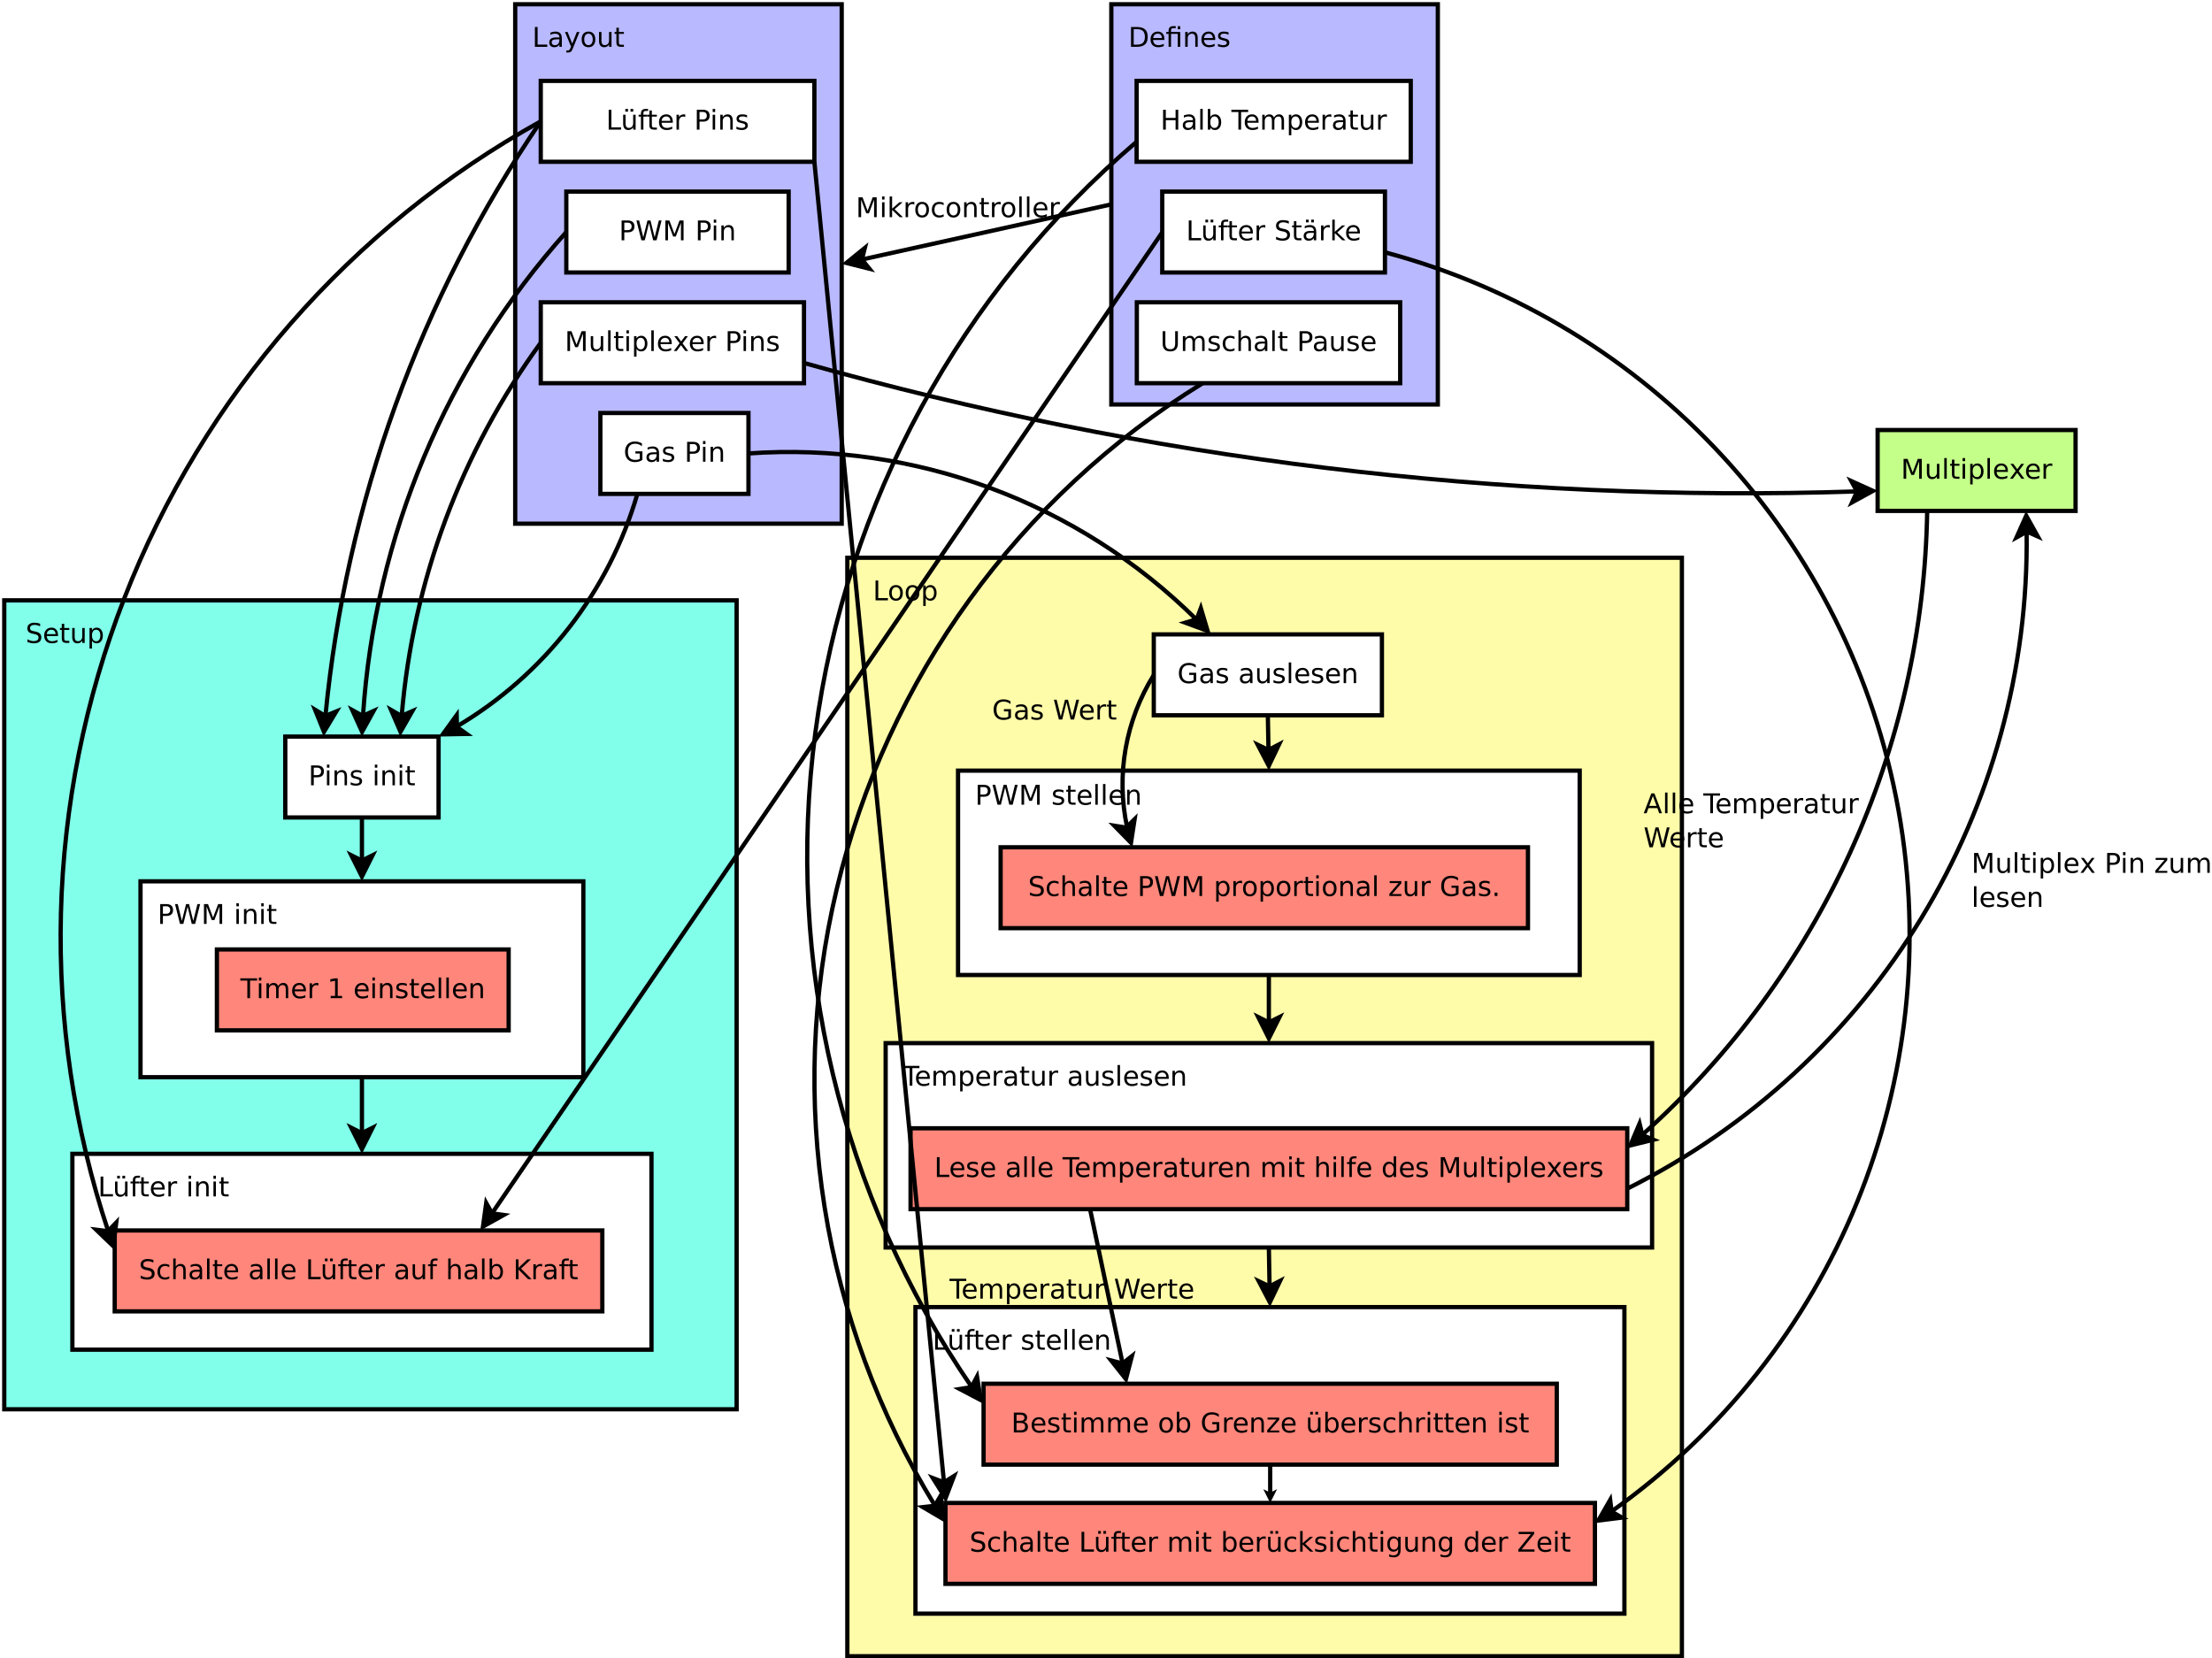 <?xml version="1.0" encoding="UTF-8"?>
<svg xmlns="http://www.w3.org/2000/svg" xmlns:xlink="http://www.w3.org/1999/xlink" width="1039pt" height="779pt" viewBox="0 0 1039 779" version="1.1">
<defs>
<g>
<symbol overflow="visible" id="glyph0-0">
<path style="stroke:none;" d="M 0.641 2.266 L 0.641 -9.016 L 7.031 -9.016 L 7.031 2.266 Z M 1.359 1.547 L 6.328 1.547 L 6.328 -8.297 L 1.359 -8.297 Z M 1.359 1.547 "/>
</symbol>
<symbol overflow="visible" id="glyph0-1">
<path style="stroke:none;" d="M 2.516 -8.297 L 2.516 -1.031 L 4.047 -1.031 C 5.328 -1.031 6.266 -1.32 6.859 -1.906 C 7.461 -2.488 7.766 -3.41 7.766 -4.672 C 7.766 -5.922 7.461 -6.836 6.859 -7.422 C 6.266 -8.004 5.328 -8.297 4.047 -8.297 Z M 1.25 -9.328 L 3.844 -9.328 C 5.656 -9.328 6.984 -8.953 7.828 -8.203 C 8.672 -7.453 9.094 -6.273 9.094 -4.672 C 9.094 -3.066 8.664 -1.883 7.812 -1.125 C 6.969 -0.375 5.645 0 3.844 0 L 1.25 0 Z M 1.25 -9.328 "/>
</symbol>
<symbol overflow="visible" id="glyph0-2">
<path style="stroke:none;" d="M 7.188 -3.781 L 7.188 -3.219 L 1.906 -3.219 C 1.957 -2.426 2.195 -1.82 2.625 -1.406 C 3.051 -1 3.645 -0.797 4.406 -0.797 C 4.844 -0.797 5.27 -0.848 5.688 -0.953 C 6.102 -1.066 6.516 -1.227 6.922 -1.438 L 6.922 -0.359 C 6.516 -0.18 6.094 -0.047 5.656 0.047 C 5.219 0.141 4.781 0.188 4.344 0.188 C 3.219 0.188 2.328 -0.133 1.672 -0.781 C 1.023 -1.438 0.703 -2.32 0.703 -3.438 C 0.703 -4.582 1.008 -5.488 1.625 -6.156 C 2.25 -6.832 3.086 -7.172 4.141 -7.172 C 5.078 -7.172 5.816 -6.863 6.359 -6.25 C 6.91 -5.645 7.188 -4.82 7.188 -3.781 Z M 6.047 -4.125 C 6.035 -4.75 5.859 -5.25 5.516 -5.625 C 5.172 -6 4.719 -6.188 4.156 -6.188 C 3.508 -6.188 2.992 -6.004 2.609 -5.641 C 2.223 -5.285 2 -4.781 1.938 -4.125 Z M 6.047 -4.125 "/>
</symbol>
<symbol overflow="visible" id="glyph0-3">
<path style="stroke:none;" d="M 6.859 -7 L 6.859 0 L 5.703 0 L 5.703 -6.109 L 2.547 -6.109 L 2.547 0 L 1.391 0 L 1.391 -6.109 L 0.297 -6.109 L 0.297 -7 L 1.391 -7 L 1.391 -7.484 C 1.391 -8.242 1.566 -8.805 1.922 -9.172 C 2.285 -9.535 2.844 -9.719 3.594 -9.719 L 4.75 -9.719 L 4.75 -8.766 L 3.656 -8.766 C 3.238 -8.766 2.945 -8.68 2.781 -8.516 C 2.625 -8.348 2.547 -8.047 2.547 -7.609 L 2.547 -7 Z M 5.703 -9.703 L 6.859 -9.703 L 6.859 -8.25 L 5.703 -8.25 Z M 5.703 -9.703 "/>
</symbol>
<symbol overflow="visible" id="glyph0-4">
<path style="stroke:none;" d="M 7.016 -4.219 L 7.016 0 L 5.875 0 L 5.875 -4.188 C 5.875 -4.852 5.742 -5.348 5.484 -5.672 C 5.223 -6.004 4.836 -6.172 4.328 -6.172 C 3.703 -6.172 3.207 -5.973 2.844 -5.578 C 2.488 -5.18 2.312 -4.641 2.312 -3.953 L 2.312 0 L 1.156 0 L 1.156 -7 L 2.312 -7 L 2.312 -5.906 C 2.594 -6.332 2.914 -6.648 3.281 -6.859 C 3.656 -7.066 4.086 -7.172 4.578 -7.172 C 5.379 -7.172 5.984 -6.922 6.391 -6.422 C 6.805 -5.922 7.016 -5.188 7.016 -4.219 Z M 7.016 -4.219 "/>
</symbol>
<symbol overflow="visible" id="glyph0-5">
<path style="stroke:none;" d="M 5.672 -6.797 L 5.672 -5.703 C 5.348 -5.867 5.008 -5.992 4.656 -6.078 C 4.301 -6.16 3.938 -6.203 3.562 -6.203 C 3 -6.203 2.57 -6.113 2.281 -5.938 C 2 -5.77 1.859 -5.508 1.859 -5.156 C 1.859 -4.883 1.957 -4.672 2.156 -4.516 C 2.363 -4.367 2.773 -4.227 3.391 -4.094 L 3.781 -4 C 4.602 -3.832 5.188 -3.586 5.531 -3.266 C 5.875 -2.941 6.047 -2.5 6.047 -1.938 C 6.047 -1.281 5.785 -0.758 5.266 -0.375 C 4.754 0 4.051 0.188 3.156 0.188 C 2.781 0.188 2.391 0.148 1.984 0.078 C 1.578 0.004 1.145 -0.102 0.688 -0.25 L 0.688 -1.438 C 1.113 -1.219 1.531 -1.051 1.938 -0.938 C 2.352 -0.832 2.766 -0.781 3.172 -0.781 C 3.711 -0.781 4.129 -0.875 4.422 -1.062 C 4.711 -1.25 4.859 -1.508 4.859 -1.844 C 4.859 -2.156 4.754 -2.395 4.547 -2.562 C 4.336 -2.727 3.875 -2.891 3.156 -3.047 L 2.766 -3.141 C 2.047 -3.285 1.531 -3.516 1.219 -3.828 C 0.906 -4.141 0.75 -4.566 0.75 -5.109 C 0.75 -5.766 0.977 -6.27 1.438 -6.625 C 1.906 -6.988 2.57 -7.172 3.438 -7.172 C 3.852 -7.172 4.25 -7.141 4.625 -7.078 C 5 -7.016 5.348 -6.922 5.672 -6.797 Z M 5.672 -6.797 "/>
</symbol>
<symbol overflow="visible" id="glyph0-6">
<path style="stroke:none;" d="M 1.25 -9.328 L 2.516 -9.328 L 2.516 -5.5 L 7.109 -5.5 L 7.109 -9.328 L 8.359 -9.328 L 8.359 0 L 7.109 0 L 7.109 -4.438 L 2.516 -4.438 L 2.516 0 L 1.25 0 Z M 1.25 -9.328 "/>
</symbol>
<symbol overflow="visible" id="glyph0-7">
<path style="stroke:none;" d="M 4.391 -3.516 C 3.461 -3.516 2.816 -3.406 2.453 -3.188 C 2.098 -2.977 1.922 -2.617 1.922 -2.109 C 1.922 -1.703 2.051 -1.379 2.312 -1.141 C 2.582 -0.898 2.953 -0.781 3.422 -0.781 C 4.055 -0.781 4.566 -1.004 4.953 -1.453 C 5.336 -1.91 5.531 -2.516 5.531 -3.266 L 5.531 -3.516 Z M 6.672 -4 L 6.672 0 L 5.531 0 L 5.531 -1.062 C 5.27 -0.633 4.941 -0.316 4.547 -0.109 C 4.16 0.086 3.68 0.188 3.109 0.188 C 2.391 0.188 1.816 -0.016 1.391 -0.422 C 0.973 -0.828 0.766 -1.363 0.766 -2.031 C 0.766 -2.82 1.023 -3.414 1.547 -3.812 C 2.078 -4.219 2.867 -4.422 3.922 -4.422 L 5.531 -4.422 L 5.531 -4.531 C 5.531 -5.062 5.352 -5.469 5 -5.75 C 4.656 -6.039 4.172 -6.188 3.547 -6.188 C 3.141 -6.188 2.75 -6.141 2.375 -6.047 C 2 -5.953 1.633 -5.812 1.281 -5.625 L 1.281 -6.672 C 1.695 -6.836 2.102 -6.961 2.5 -7.047 C 2.895 -7.129 3.281 -7.172 3.656 -7.172 C 4.676 -7.172 5.43 -6.906 5.922 -6.375 C 6.422 -5.852 6.672 -5.062 6.672 -4 Z M 6.672 -4 "/>
</symbol>
<symbol overflow="visible" id="glyph0-8">
<path style="stroke:none;" d="M 1.203 -9.719 L 2.359 -9.719 L 2.359 0 L 1.203 0 Z M 1.203 -9.719 "/>
</symbol>
<symbol overflow="visible" id="glyph0-9">
<path style="stroke:none;" d="M 6.234 -3.5 C 6.234 -4.344 6.055 -5.004 5.703 -5.484 C 5.359 -5.961 4.883 -6.203 4.281 -6.203 C 3.664 -6.203 3.18 -5.961 2.828 -5.484 C 2.484 -5.004 2.312 -4.344 2.312 -3.5 C 2.312 -2.645 2.484 -1.977 2.828 -1.5 C 3.18 -1.02 3.664 -0.781 4.281 -0.781 C 4.883 -0.781 5.359 -1.02 5.703 -1.5 C 6.055 -1.977 6.234 -2.645 6.234 -3.5 Z M 2.312 -5.938 C 2.562 -6.352 2.867 -6.66 3.234 -6.859 C 3.598 -7.066 4.039 -7.172 4.562 -7.172 C 5.406 -7.172 6.094 -6.832 6.625 -6.156 C 7.156 -5.477 7.422 -4.594 7.422 -3.5 C 7.422 -2.395 7.156 -1.504 6.625 -0.828 C 6.094 -0.148 5.406 0.188 4.562 0.188 C 4.039 0.188 3.598 0.086 3.234 -0.109 C 2.867 -0.316 2.562 -0.629 2.312 -1.047 L 2.312 0 L 1.156 0 L 1.156 -9.719 L 2.312 -9.719 Z M 2.312 -5.938 "/>
</symbol>
<symbol overflow="visible" id="glyph0-10">
<path style="stroke:none;" d=""/>
</symbol>
<symbol overflow="visible" id="glyph0-11">
<path style="stroke:none;" d="M -0.031 -9.328 L 7.859 -9.328 L 7.859 -8.266 L 4.547 -8.266 L 4.547 0 L 3.281 0 L 3.281 -8.266 L -0.031 -8.266 Z M -0.031 -9.328 "/>
</symbol>
<symbol overflow="visible" id="glyph0-12">
<path style="stroke:none;" d="M 6.656 -5.656 C 6.938 -6.164 7.273 -6.547 7.672 -6.797 C 8.078 -7.047 8.551 -7.172 9.094 -7.172 C 9.82 -7.172 10.383 -6.914 10.781 -6.406 C 11.176 -5.895 11.375 -5.164 11.375 -4.219 L 11.375 0 L 10.219 0 L 10.219 -4.188 C 10.219 -4.852 10.098 -5.348 9.859 -5.672 C 9.629 -6.004 9.27 -6.172 8.781 -6.172 C 8.188 -6.172 7.711 -5.973 7.359 -5.578 C 7.016 -5.18 6.844 -4.641 6.844 -3.953 L 6.844 0 L 5.688 0 L 5.688 -4.188 C 5.688 -4.863 5.566 -5.363 5.328 -5.688 C 5.098 -6.008 4.734 -6.172 4.234 -6.172 C 3.648 -6.172 3.18 -5.969 2.828 -5.562 C 2.484 -5.164 2.312 -4.629 2.312 -3.953 L 2.312 0 L 1.156 0 L 1.156 -7 L 2.312 -7 L 2.312 -5.906 C 2.582 -6.332 2.898 -6.648 3.266 -6.859 C 3.629 -7.066 4.062 -7.172 4.562 -7.172 C 5.07 -7.172 5.504 -7.039 5.859 -6.781 C 6.223 -6.52 6.488 -6.145 6.656 -5.656 Z M 6.656 -5.656 "/>
</symbol>
<symbol overflow="visible" id="glyph0-13">
<path style="stroke:none;" d="M 2.312 -1.047 L 2.312 2.656 L 1.156 2.656 L 1.156 -7 L 2.312 -7 L 2.312 -5.938 C 2.562 -6.352 2.867 -6.66 3.234 -6.859 C 3.598 -7.066 4.039 -7.172 4.562 -7.172 C 5.406 -7.172 6.094 -6.832 6.625 -6.156 C 7.156 -5.477 7.422 -4.594 7.422 -3.5 C 7.422 -2.395 7.156 -1.504 6.625 -0.828 C 6.094 -0.148 5.406 0.188 4.562 0.188 C 4.039 0.188 3.598 0.086 3.234 -0.109 C 2.867 -0.316 2.562 -0.629 2.312 -1.047 Z M 6.234 -3.5 C 6.234 -4.344 6.055 -5.004 5.703 -5.484 C 5.359 -5.961 4.883 -6.203 4.281 -6.203 C 3.664 -6.203 3.18 -5.961 2.828 -5.484 C 2.484 -5.004 2.312 -4.344 2.312 -3.5 C 2.312 -2.645 2.484 -1.977 2.828 -1.5 C 3.18 -1.02 3.664 -0.781 4.281 -0.781 C 4.883 -0.781 5.359 -1.02 5.703 -1.5 C 6.055 -1.977 6.234 -2.645 6.234 -3.5 Z M 6.234 -3.5 "/>
</symbol>
<symbol overflow="visible" id="glyph0-14">
<path style="stroke:none;" d="M 5.266 -5.922 C 5.129 -5.992 4.984 -6.047 4.828 -6.078 C 4.68 -6.117 4.52 -6.141 4.344 -6.141 C 3.688 -6.141 3.18 -5.926 2.828 -5.5 C 2.484 -5.082 2.312 -4.477 2.312 -3.688 L 2.312 0 L 1.156 0 L 1.156 -7 L 2.312 -7 L 2.312 -5.906 C 2.562 -6.332 2.879 -6.648 3.266 -6.859 C 3.648 -7.066 4.117 -7.172 4.672 -7.172 C 4.754 -7.172 4.844 -7.164 4.938 -7.156 C 5.031 -7.145 5.133 -7.129 5.25 -7.109 Z M 5.266 -5.922 "/>
</symbol>
<symbol overflow="visible" id="glyph0-15">
<path style="stroke:none;" d="M 2.344 -8.984 L 2.344 -7 L 4.719 -7 L 4.719 -6.109 L 2.344 -6.109 L 2.344 -2.312 C 2.344 -1.738 2.422 -1.367 2.578 -1.203 C 2.734 -1.047 3.051 -0.969 3.531 -0.969 L 4.719 -0.969 L 4.719 0 L 3.531 0 C 2.645 0 2.031 -0.164 1.688 -0.5 C 1.352 -0.832 1.188 -1.438 1.188 -2.312 L 1.188 -6.109 L 0.344 -6.109 L 0.344 -7 L 1.188 -7 L 1.188 -8.984 Z M 2.344 -8.984 "/>
</symbol>
<symbol overflow="visible" id="glyph0-16">
<path style="stroke:none;" d="M 1.094 -2.766 L 1.094 -7 L 2.234 -7 L 2.234 -2.812 C 2.234 -2.145 2.363 -1.645 2.625 -1.312 C 2.883 -0.977 3.27 -0.812 3.781 -0.812 C 4.406 -0.812 4.895 -1.008 5.25 -1.406 C 5.613 -1.801 5.797 -2.344 5.797 -3.031 L 5.797 -7 L 6.953 -7 L 6.953 0 L 5.797 0 L 5.797 -1.078 C 5.516 -0.648 5.191 -0.332 4.828 -0.125 C 4.461 0.082 4.035 0.188 3.547 0.188 C 2.742 0.188 2.133 -0.062 1.719 -0.562 C 1.301 -1.062 1.094 -1.797 1.094 -2.766 Z M 3.984 -7.172 Z M 3.984 -7.172 "/>
</symbol>
<symbol overflow="visible" id="glyph0-17">
<path style="stroke:none;" d="M 1.25 -9.328 L 2.516 -9.328 L 2.516 -1.062 L 7.062 -1.062 L 7.062 0 L 1.25 0 Z M 1.25 -9.328 "/>
</symbol>
<symbol overflow="visible" id="glyph0-18">
<path style="stroke:none;" d="M 1.094 -2.766 L 1.094 -7 L 2.234 -7 L 2.234 -2.812 C 2.234 -2.145 2.363 -1.645 2.625 -1.312 C 2.883 -0.977 3.27 -0.812 3.781 -0.812 C 4.406 -0.812 4.895 -1.008 5.25 -1.406 C 5.613 -1.801 5.797 -2.344 5.797 -3.031 L 5.797 -7 L 6.953 -7 L 6.953 0 L 5.797 0 L 5.797 -1.078 C 5.516 -0.648 5.191 -0.332 4.828 -0.125 C 4.461 0.082 4.035 0.188 3.547 0.188 C 2.742 0.188 2.133 -0.062 1.719 -0.562 C 1.301 -1.062 1.094 -1.797 1.094 -2.766 Z M 3.984 -7.172 Z M 4.547 -9.703 L 5.828 -9.703 L 5.828 -8.438 L 4.547 -8.438 Z M 2.109 -9.703 L 3.375 -9.703 L 3.375 -8.438 L 2.109 -8.438 Z M 2.109 -9.703 "/>
</symbol>
<symbol overflow="visible" id="glyph0-19">
<path style="stroke:none;" d="M 4.75 -9.719 L 4.75 -8.766 L 3.656 -8.766 C 3.238 -8.766 2.945 -8.68 2.781 -8.516 C 2.625 -8.348 2.547 -8.047 2.547 -7.609 L 2.547 -7 L 4.438 -7 L 4.438 -6.109 L 2.547 -6.109 L 2.547 0 L 1.391 0 L 1.391 -6.109 L 0.297 -6.109 L 0.297 -7 L 1.391 -7 L 1.391 -7.484 C 1.391 -8.266 1.57 -8.832 1.938 -9.188 C 2.301 -9.539 2.875 -9.719 3.656 -9.719 Z M 4.75 -9.719 "/>
</symbol>
<symbol overflow="visible" id="glyph0-20">
<path style="stroke:none;" d="M 6.844 -9.016 L 6.844 -7.797 C 6.363 -8.023 5.91 -8.191 5.484 -8.297 C 5.066 -8.41 4.66 -8.469 4.266 -8.469 C 3.578 -8.469 3.047 -8.332 2.672 -8.062 C 2.297 -7.801 2.109 -7.426 2.109 -6.938 C 2.109 -6.52 2.234 -6.207 2.484 -6 C 2.734 -5.789 3.203 -5.625 3.891 -5.5 L 4.656 -5.344 C 5.594 -5.156 6.285 -4.836 6.734 -4.391 C 7.18 -3.941 7.406 -3.336 7.406 -2.578 C 7.406 -1.672 7.102 -0.984 6.5 -0.516 C 5.895 -0.047 5.008 0.188 3.844 0.188 C 3.395 0.188 2.922 0.133 2.422 0.031 C 1.93 -0.07 1.414 -0.219 0.875 -0.406 L 0.875 -1.719 C 1.395 -1.426 1.898 -1.207 2.391 -1.062 C 2.879 -0.914 3.363 -0.844 3.844 -0.844 C 4.562 -0.844 5.113 -0.984 5.5 -1.266 C 5.895 -1.547 6.094 -1.953 6.094 -2.484 C 6.094 -2.941 5.953 -3.297 5.672 -3.547 C 5.391 -3.805 4.926 -4.004 4.281 -4.141 L 3.516 -4.281 C 2.578 -4.469 1.895 -4.758 1.469 -5.156 C 1.051 -5.562 0.844 -6.117 0.844 -6.828 C 0.844 -7.66 1.133 -8.312 1.719 -8.781 C 2.301 -9.258 3.102 -9.5 4.125 -9.5 C 4.562 -9.5 5.004 -9.457 5.453 -9.375 C 5.91 -9.301 6.375 -9.18 6.844 -9.016 Z M 6.844 -9.016 "/>
</symbol>
<symbol overflow="visible" id="glyph0-21">
<path style="stroke:none;" d="M 4.391 -3.516 C 3.461 -3.516 2.816 -3.406 2.453 -3.188 C 2.098 -2.977 1.922 -2.617 1.922 -2.109 C 1.922 -1.703 2.051 -1.379 2.312 -1.141 C 2.582 -0.898 2.953 -0.781 3.422 -0.781 C 4.055 -0.781 4.566 -1.004 4.953 -1.453 C 5.336 -1.91 5.531 -2.516 5.531 -3.266 L 5.531 -3.516 Z M 6.672 -4 L 6.672 0 L 5.531 0 L 5.531 -1.062 C 5.27 -0.633 4.941 -0.316 4.547 -0.109 C 4.16 0.086 3.68 0.188 3.109 0.188 C 2.391 0.188 1.816 -0.016 1.391 -0.422 C 0.973 -0.828 0.766 -1.363 0.766 -2.031 C 0.766 -2.82 1.023 -3.414 1.547 -3.812 C 2.078 -4.219 2.867 -4.422 3.922 -4.422 L 5.531 -4.422 L 5.531 -4.531 C 5.531 -5.062 5.352 -5.469 5 -5.75 C 4.656 -6.039 4.172 -6.188 3.547 -6.188 C 3.141 -6.188 2.75 -6.141 2.375 -6.047 C 2 -5.953 1.633 -5.812 1.281 -5.625 L 1.281 -6.672 C 1.695 -6.836 2.102 -6.961 2.5 -7.047 C 2.895 -7.129 3.281 -7.172 3.656 -7.172 C 4.676 -7.172 5.43 -6.906 5.922 -6.375 C 6.422 -5.852 6.672 -5.062 6.672 -4 Z M 4.297 -9.703 L 5.578 -9.703 L 5.578 -8.438 L 4.297 -8.438 Z M 1.859 -9.703 L 3.125 -9.703 L 3.125 -8.438 L 1.859 -8.438 Z M 1.859 -9.703 "/>
</symbol>
<symbol overflow="visible" id="glyph0-22">
<path style="stroke:none;" d="M 1.156 -9.719 L 2.312 -9.719 L 2.312 -3.984 L 5.75 -7 L 7.219 -7 L 3.5 -3.719 L 7.375 0 L 5.875 0 L 2.312 -3.422 L 2.312 0 L 1.156 0 Z M 1.156 -9.719 "/>
</symbol>
<symbol overflow="visible" id="glyph0-23">
<path style="stroke:none;" d="M 1.109 -9.328 L 2.375 -9.328 L 2.375 -3.656 C 2.375 -2.656 2.555 -1.938 2.922 -1.5 C 3.285 -1.062 3.875 -0.844 4.688 -0.844 C 5.5 -0.844 6.082 -1.062 6.438 -1.5 C 6.801 -1.938 6.984 -2.656 6.984 -3.656 L 6.984 -9.328 L 8.25 -9.328 L 8.25 -3.5 C 8.25 -2.289 7.945 -1.375 7.344 -0.75 C 6.75 -0.125 5.863 0.188 4.688 0.188 C 3.508 0.188 2.617 -0.125 2.016 -0.75 C 1.41 -1.375 1.109 -2.289 1.109 -3.5 Z M 1.109 -9.328 "/>
</symbol>
<symbol overflow="visible" id="glyph0-24">
<path style="stroke:none;" d="M 6.25 -6.734 L 6.25 -5.656 C 5.914 -5.832 5.586 -5.961 5.266 -6.047 C 4.941 -6.141 4.613 -6.188 4.281 -6.188 C 3.531 -6.188 2.945 -5.953 2.531 -5.484 C 2.125 -5.016 1.922 -4.352 1.922 -3.5 C 1.922 -2.645 2.125 -1.977 2.531 -1.5 C 2.945 -1.031 3.531 -0.797 4.281 -0.797 C 4.613 -0.797 4.941 -0.836 5.266 -0.922 C 5.586 -1.016 5.914 -1.148 6.25 -1.328 L 6.25 -0.266 C 5.926 -0.117 5.594 -0.008 5.25 0.062 C 4.906 0.145 4.539 0.188 4.156 0.188 C 3.094 0.188 2.25 -0.145 1.625 -0.812 C 1.008 -1.477 0.703 -2.375 0.703 -3.5 C 0.703 -4.633 1.016 -5.531 1.641 -6.188 C 2.273 -6.844 3.133 -7.172 4.219 -7.172 C 4.57 -7.172 4.914 -7.133 5.25 -7.062 C 5.594 -6.988 5.926 -6.879 6.25 -6.734 Z M 6.25 -6.734 "/>
</symbol>
<symbol overflow="visible" id="glyph0-25">
<path style="stroke:none;" d="M 7.016 -4.219 L 7.016 0 L 5.875 0 L 5.875 -4.188 C 5.875 -4.852 5.742 -5.348 5.484 -5.672 C 5.223 -6.004 4.836 -6.172 4.328 -6.172 C 3.703 -6.172 3.207 -5.973 2.844 -5.578 C 2.488 -5.18 2.312 -4.641 2.312 -3.953 L 2.312 0 L 1.156 0 L 1.156 -9.719 L 2.312 -9.719 L 2.312 -5.906 C 2.594 -6.332 2.914 -6.648 3.281 -6.859 C 3.656 -7.066 4.086 -7.172 4.578 -7.172 C 5.379 -7.172 5.984 -6.922 6.391 -6.422 C 6.805 -5.922 7.016 -5.188 7.016 -4.219 Z M 7.016 -4.219 "/>
</symbol>
<symbol overflow="visible" id="glyph0-26">
<path style="stroke:none;" d="M 2.516 -8.297 L 2.516 -4.781 L 4.109 -4.781 C 4.691 -4.781 5.145 -4.93 5.469 -5.234 C 5.789 -5.547 5.953 -5.984 5.953 -6.547 C 5.953 -7.098 5.789 -7.523 5.469 -7.828 C 5.145 -8.141 4.691 -8.297 4.109 -8.297 Z M 1.25 -9.328 L 4.109 -9.328 C 5.148 -9.328 5.938 -9.086 6.469 -8.609 C 7.008 -8.141 7.281 -7.453 7.281 -6.547 C 7.281 -5.617 7.008 -4.922 6.469 -4.453 C 5.938 -3.984 5.148 -3.75 4.109 -3.75 L 2.516 -3.75 L 2.516 0 L 1.25 0 Z M 1.25 -9.328 "/>
</symbol>
<symbol overflow="visible" id="glyph0-27">
<path style="stroke:none;" d="M 4.125 0.656 C 3.789 1.488 3.469 2.031 3.156 2.281 C 2.852 2.531 2.445 2.656 1.938 2.656 L 1.016 2.656 L 1.016 1.703 L 1.688 1.703 C 2 1.703 2.242 1.625 2.422 1.469 C 2.598 1.32 2.789 0.969 3 0.406 L 3.219 -0.109 L 0.375 -7 L 1.594 -7 L 3.781 -1.531 L 5.969 -7 L 7.188 -7 Z M 4.125 0.656 "/>
</symbol>
<symbol overflow="visible" id="glyph0-28">
<path style="stroke:none;" d="M 3.922 -6.188 C 3.305 -6.188 2.816 -5.945 2.453 -5.469 C 2.098 -4.988 1.922 -4.332 1.922 -3.5 C 1.922 -2.656 2.098 -1.992 2.453 -1.516 C 2.805 -1.035 3.297 -0.797 3.922 -0.797 C 4.535 -0.797 5.02 -1.035 5.375 -1.516 C 5.727 -2.004 5.906 -2.664 5.906 -3.5 C 5.906 -4.32 5.727 -4.973 5.375 -5.453 C 5.02 -5.941 4.535 -6.188 3.922 -6.188 Z M 3.922 -7.172 C 4.922 -7.172 5.703 -6.844 6.266 -6.188 C 6.836 -5.539 7.125 -4.645 7.125 -3.5 C 7.125 -2.352 6.836 -1.453 6.266 -0.797 C 5.703 -0.141 4.922 0.188 3.922 0.188 C 2.91 0.188 2.117 -0.141 1.547 -0.797 C 0.984 -1.453 0.703 -2.352 0.703 -3.5 C 0.703 -4.645 0.984 -5.539 1.547 -6.188 C 2.117 -6.844 2.91 -7.172 3.922 -7.172 Z M 3.922 -7.172 "/>
</symbol>
<symbol overflow="visible" id="glyph0-29">
<path style="stroke:none;" d="M 1.203 -7 L 2.359 -7 L 2.359 0 L 1.203 0 Z M 1.203 -9.719 L 2.359 -9.719 L 2.359 -8.266 L 1.203 -8.266 Z M 1.203 -9.719 "/>
</symbol>
<symbol overflow="visible" id="glyph0-30">
<path style="stroke:none;" d="M 0.422 -9.328 L 1.703 -9.328 L 3.656 -1.438 L 5.625 -9.328 L 7.031 -9.328 L 9 -1.438 L 10.953 -9.328 L 12.234 -9.328 L 9.891 0 L 8.297 0 L 6.344 -8.094 L 4.344 0 L 2.766 0 Z M 0.422 -9.328 "/>
</symbol>
<symbol overflow="visible" id="glyph0-31">
<path style="stroke:none;" d="M 1.25 -9.328 L 3.141 -9.328 L 5.516 -2.984 L 7.906 -9.328 L 9.797 -9.328 L 9.797 0 L 8.562 0 L 8.562 -8.188 L 6.156 -1.797 L 4.891 -1.797 L 2.484 -8.188 L 2.484 0 L 1.25 0 Z M 1.25 -9.328 "/>
</symbol>
<symbol overflow="visible" id="glyph0-32">
<path style="stroke:none;" d="M 7.016 -7 L 4.5 -3.594 L 7.156 0 L 5.797 0 L 3.766 -2.75 L 1.719 0 L 0.375 0 L 3.094 -3.656 L 0.594 -7 L 1.953 -7 L 3.812 -4.5 L 5.672 -7 Z M 7.016 -7 "/>
</symbol>
<symbol overflow="visible" id="glyph0-33">
<path style="stroke:none;" d="M 7.609 -1.328 L 7.609 -3.844 L 5.562 -3.844 L 5.562 -4.875 L 8.859 -4.875 L 8.859 -0.875 C 8.379 -0.52 7.844 -0.254 7.25 -0.078 C 6.664 0.098 6.039 0.188 5.375 0.188 C 3.914 0.188 2.773 -0.238 1.953 -1.094 C 1.129 -1.945 0.719 -3.133 0.719 -4.656 C 0.719 -6.176 1.129 -7.363 1.953 -8.219 C 2.773 -9.07 3.914 -9.5 5.375 -9.5 C 5.977 -9.5 6.551 -9.422 7.094 -9.266 C 7.645 -9.117 8.156 -8.898 8.625 -8.609 L 8.625 -7.266 C 8.156 -7.66 7.656 -7.957 7.125 -8.156 C 6.602 -8.352 6.055 -8.453 5.484 -8.453 C 4.336 -8.453 3.477 -8.133 2.906 -7.5 C 2.332 -6.863 2.047 -5.914 2.047 -4.656 C 2.047 -3.395 2.332 -2.445 2.906 -1.812 C 3.477 -1.176 4.336 -0.859 5.484 -0.859 C 5.93 -0.859 6.328 -0.895 6.672 -0.969 C 7.023 -1.051 7.336 -1.172 7.609 -1.328 Z M 7.609 -1.328 "/>
</symbol>
<symbol overflow="visible" id="glyph0-34">
<path style="stroke:none;" d="M 1.594 -1.062 L 3.656 -1.062 L 3.656 -8.172 L 1.406 -7.734 L 1.406 -8.875 L 3.641 -9.328 L 4.906 -9.328 L 4.906 -1.062 L 6.953 -1.062 L 6.953 0 L 1.594 0 Z M 1.594 -1.062 "/>
</symbol>
<symbol overflow="visible" id="glyph0-35">
<path style="stroke:none;" d="M 1.25 -9.328 L 2.516 -9.328 L 2.516 -5.391 L 6.703 -9.328 L 8.328 -9.328 L 3.703 -4.984 L 8.656 0 L 7 0 L 2.516 -4.5 L 2.516 0 L 1.25 0 Z M 1.25 -9.328 "/>
</symbol>
<symbol overflow="visible" id="glyph0-36">
<path style="stroke:none;" d="M 0.703 -7 L 6.172 -7 L 6.172 -5.953 L 1.844 -0.922 L 6.172 -0.922 L 6.172 0 L 0.547 0 L 0.547 -1.047 L 4.875 -6.078 L 0.703 -6.078 Z M 0.703 -7 "/>
</symbol>
<symbol overflow="visible" id="glyph0-37">
<path style="stroke:none;" d="M 1.375 -1.594 L 2.688 -1.594 L 2.688 0 L 1.375 0 Z M 1.375 -1.594 "/>
</symbol>
<symbol overflow="visible" id="glyph0-38">
<path style="stroke:none;" d="M 5.812 -5.938 L 5.812 -9.719 L 6.953 -9.719 L 6.953 0 L 5.812 0 L 5.812 -1.047 C 5.57 -0.629 5.266 -0.316 4.891 -0.109 C 4.523 0.086 4.082 0.188 3.562 0.188 C 2.719 0.188 2.031 -0.148 1.5 -0.828 C 0.969 -1.504 0.703 -2.395 0.703 -3.5 C 0.703 -4.594 0.969 -5.477 1.5 -6.156 C 2.031 -6.832 2.719 -7.172 3.562 -7.172 C 4.082 -7.172 4.523 -7.066 4.891 -6.859 C 5.266 -6.66 5.57 -6.352 5.812 -5.938 Z M 1.891 -3.5 C 1.891 -2.645 2.062 -1.977 2.406 -1.5 C 2.758 -1.02 3.238 -0.781 3.844 -0.781 C 4.457 -0.781 4.938 -1.02 5.281 -1.5 C 5.633 -1.977 5.812 -2.645 5.812 -3.5 C 5.812 -4.344 5.633 -5.004 5.281 -5.484 C 4.938 -5.961 4.457 -6.203 3.844 -6.203 C 3.238 -6.203 2.758 -5.961 2.406 -5.484 C 2.062 -5.004 1.891 -4.344 1.891 -3.5 Z M 1.891 -3.5 "/>
</symbol>
<symbol overflow="visible" id="glyph0-39">
<path style="stroke:none;" d="M 4.375 -8.078 L 2.656 -3.438 L 6.094 -3.438 Z M 3.656 -9.328 L 5.094 -9.328 L 8.641 0 L 7.328 0 L 6.484 -2.391 L 2.281 -2.391 L 1.438 0 L 0.094 0 Z M 3.656 -9.328 "/>
</symbol>
<symbol overflow="visible" id="glyph0-40">
<path style="stroke:none;" d="M 2.516 -4.453 L 2.516 -1.031 L 4.547 -1.031 C 5.223 -1.031 5.723 -1.172 6.047 -1.453 C 6.379 -1.734 6.547 -2.164 6.547 -2.75 C 6.547 -3.332 6.379 -3.758 6.047 -4.031 C 5.723 -4.312 5.223 -4.453 4.547 -4.453 Z M 2.516 -8.297 L 2.516 -5.484 L 4.391 -5.484 C 5.004 -5.484 5.461 -5.598 5.766 -5.828 C 6.066 -6.055 6.219 -6.41 6.219 -6.891 C 6.219 -7.359 6.066 -7.707 5.766 -7.938 C 5.461 -8.176 5.004 -8.297 4.391 -8.297 Z M 1.25 -9.328 L 4.484 -9.328 C 5.441 -9.328 6.18 -9.125 6.703 -8.719 C 7.223 -8.32 7.484 -7.754 7.484 -7.016 C 7.484 -6.453 7.348 -6 7.078 -5.656 C 6.816 -5.32 6.426 -5.113 5.906 -5.031 C 6.531 -4.895 7.016 -4.613 7.359 -4.188 C 7.703 -3.77 7.875 -3.242 7.875 -2.609 C 7.875 -1.773 7.586 -1.129 7.016 -0.672 C 6.453 -0.223 5.648 0 4.609 0 L 1.25 0 Z M 1.25 -9.328 "/>
</symbol>
<symbol overflow="visible" id="glyph0-41">
<path style="stroke:none;" d="M 5.812 -3.578 C 5.812 -4.41 5.641 -5.055 5.297 -5.516 C 4.953 -5.973 4.469 -6.203 3.844 -6.203 C 3.227 -6.203 2.75 -5.973 2.406 -5.516 C 2.062 -5.055 1.891 -4.41 1.891 -3.578 C 1.891 -2.754 2.062 -2.113 2.406 -1.656 C 2.75 -1.195 3.227 -0.969 3.844 -0.969 C 4.469 -0.969 4.953 -1.195 5.297 -1.656 C 5.641 -2.113 5.812 -2.754 5.812 -3.578 Z M 6.953 -0.875 C 6.953 0.32 6.688 1.207 6.156 1.781 C 5.633 2.363 4.828 2.656 3.734 2.656 C 3.328 2.656 2.945 2.625 2.594 2.562 C 2.238 2.508 1.891 2.422 1.547 2.297 L 1.547 1.172 C 1.891 1.359 2.223 1.492 2.547 1.578 C 2.879 1.672 3.219 1.719 3.562 1.719 C 4.312 1.719 4.875 1.52 5.25 1.125 C 5.625 0.727 5.812 0.133 5.812 -0.656 L 5.812 -1.234 C 5.57 -0.816 5.266 -0.504 4.891 -0.297 C 4.523 -0.098 4.082 0 3.562 0 C 2.707 0 2.016 -0.328 1.484 -0.984 C 0.961 -1.641 0.703 -2.504 0.703 -3.578 C 0.703 -4.66 0.961 -5.531 1.484 -6.188 C 2.016 -6.844 2.707 -7.172 3.562 -7.172 C 4.082 -7.172 4.523 -7.066 4.891 -6.859 C 5.266 -6.648 5.57 -6.344 5.812 -5.938 L 5.812 -7 L 6.953 -7 Z M 6.953 -0.875 "/>
</symbol>
<symbol overflow="visible" id="glyph0-42">
<path style="stroke:none;" d="M 0.719 -9.328 L 8.047 -9.328 L 8.047 -8.359 L 2.156 -1.062 L 8.188 -1.062 L 8.188 0 L 0.578 0 L 0.578 -0.969 L 6.469 -8.266 L 0.719 -8.266 Z M 0.719 -9.328 "/>
</symbol>
</g>
</defs>
<g id="surface9585">
<rect x="0" y="0" width="1039" height="779" style="fill:rgb(100%,100%,100%);fill-opacity:1;stroke:none;"/>
<path style="fill-rule:evenodd;fill:rgb(72.549%,72.549%,100%);fill-opacity:1;stroke-width:0.1;stroke-linecap:butt;stroke-linejoin:miter;stroke:rgb(0%,0%,0%);stroke-opacity:1;stroke-miterlimit:10;" d="M 30 -1 L 37.668 -1 L 37.668 8.4 L 30 8.4 Z M 30 -1 " transform="matrix(20,0,0,20,-78,22)"/>
<g style="fill:rgb(0%,0%,0%);fill-opacity:1;">
  <use xlink:href="#glyph0-1" x="530" y="22.006"/>
  <use xlink:href="#glyph0-2" x="539.722" y="22.006"/>
  <use xlink:href="#glyph0-3" x="547.5" y="22.006"/>
  <use xlink:href="#glyph0-4" x="555.556" y="22.006"/>
  <use xlink:href="#glyph0-2" x="563.611" y="22.006"/>
  <use xlink:href="#glyph0-5" x="571.389" y="22.006"/>
</g>
<path style="fill-rule:evenodd;fill:rgb(100%,100%,100%);fill-opacity:1;stroke-width:0.1;stroke-linecap:butt;stroke-linejoin:miter;stroke:rgb(0%,0%,0%);stroke-opacity:1;stroke-miterlimit:10;" d="M 30.594 0.8 L 37.032 0.8 L 37.032 2.7 L 30.594 2.7 Z M 30.594 0.8 " transform="matrix(20,0,0,20,-78,22)"/>
<g style="fill:rgb(0%,0%,0%);fill-opacity:1;">
  <use xlink:href="#glyph0-6" x="545.074" y="60.889"/>
  <use xlink:href="#glyph0-7" x="554.796" y="60.889"/>
  <use xlink:href="#glyph0-8" x="562.574" y="60.889"/>
  <use xlink:href="#glyph0-9" x="566.185" y="60.889"/>
  <use xlink:href="#glyph0-10" x="574.241" y="60.889"/>
  <use xlink:href="#glyph0-11" x="578.408" y="60.889"/>
  <use xlink:href="#glyph0-2" x="583.963" y="60.889"/>
  <use xlink:href="#glyph0-12" x="591.741" y="60.889"/>
  <use xlink:href="#glyph0-13" x="604.241" y="60.889"/>
  <use xlink:href="#glyph0-2" x="612.296" y="60.889"/>
  <use xlink:href="#glyph0-14" x="620.074" y="60.889"/>
  <use xlink:href="#glyph0-7" x="625.352" y="60.889"/>
  <use xlink:href="#glyph0-15" x="633.13" y="60.889"/>
  <use xlink:href="#glyph0-16" x="638.13" y="60.889"/>
  <use xlink:href="#glyph0-14" x="646.185" y="60.889"/>
</g>
<path style="fill-rule:evenodd;fill:rgb(100%,100%,100%);fill-opacity:1;stroke-width:0.1;stroke-linecap:butt;stroke-linejoin:miter;stroke:rgb(0%,0%,0%);stroke-opacity:1;stroke-miterlimit:10;" d="M 31.196 3.4 L 36.426 3.4 L 36.426 5.3 L 31.196 5.3 Z M 31.196 3.4 " transform="matrix(20,0,0,20,-78,22)"/>
<g style="fill:rgb(0%,0%,0%);fill-opacity:1;">
  <use xlink:href="#glyph0-17" x="557.133" y="112.889"/>
  <use xlink:href="#glyph0-18" x="564.077" y="112.889"/>
  <use xlink:href="#glyph0-19" x="572.133" y="112.889"/>
  <use xlink:href="#glyph0-15" x="576.299" y="112.889"/>
  <use xlink:href="#glyph0-2" x="581.299" y="112.889"/>
  <use xlink:href="#glyph0-14" x="589.077" y="112.889"/>
  <use xlink:href="#glyph0-10" x="594.355" y="112.889"/>
  <use xlink:href="#glyph0-20" x="598.522" y="112.889"/>
  <use xlink:href="#glyph0-15" x="606.577" y="112.889"/>
  <use xlink:href="#glyph0-21" x="611.577" y="112.889"/>
  <use xlink:href="#glyph0-14" x="619.355" y="112.889"/>
  <use xlink:href="#glyph0-22" x="624.633" y="112.889"/>
  <use xlink:href="#glyph0-2" x="631.577" y="112.889"/>
</g>
<path style="fill-rule:evenodd;fill:rgb(100%,100%,100%);fill-opacity:1;stroke-width:0.1;stroke-linecap:butt;stroke-linejoin:miter;stroke:rgb(0%,0%,0%);stroke-opacity:1;stroke-miterlimit:10;" d="M 30.599 6 L 36.784 6 L 36.784 7.9 L 30.599 7.9 Z M 30.599 6 " transform="matrix(20,0,0,20,-78,22)"/>
<g style="fill:rgb(0%,0%,0%);fill-opacity:1;">
  <use xlink:href="#glyph0-23" x="545.004" y="164.889"/>
  <use xlink:href="#glyph0-12" x="554.448" y="164.889"/>
  <use xlink:href="#glyph0-5" x="566.948" y="164.889"/>
  <use xlink:href="#glyph0-24" x="573.615" y="164.889"/>
  <use xlink:href="#glyph0-25" x="580.559" y="164.889"/>
  <use xlink:href="#glyph0-7" x="588.615" y="164.889"/>
  <use xlink:href="#glyph0-8" x="596.393" y="164.889"/>
  <use xlink:href="#glyph0-15" x="600.004" y="164.889"/>
  <use xlink:href="#glyph0-10" x="605.004" y="164.889"/>
  <use xlink:href="#glyph0-26" x="609.171" y="164.889"/>
  <use xlink:href="#glyph0-7" x="616.393" y="164.889"/>
  <use xlink:href="#glyph0-16" x="624.171" y="164.889"/>
  <use xlink:href="#glyph0-5" x="632.226" y="164.889"/>
  <use xlink:href="#glyph0-2" x="638.893" y="164.889"/>
</g>
<path style="fill-rule:evenodd;fill:rgb(72.549%,72.549%,100%);fill-opacity:1;stroke-width:0.1;stroke-linecap:butt;stroke-linejoin:miter;stroke:rgb(0%,0%,0%);stroke-opacity:1;stroke-miterlimit:10;" d="M 16 -1 L 23.668 -1 L 23.668 11.2 L 16 11.2 Z M 16 -1 " transform="matrix(20,0,0,20,-78,22)"/>
<g style="fill:rgb(0%,0%,0%);fill-opacity:1;">
  <use xlink:href="#glyph0-17" x="250" y="22.006"/>
  <use xlink:href="#glyph0-7" x="257.222" y="22.006"/>
  <use xlink:href="#glyph0-27" x="265" y="22.006"/>
  <use xlink:href="#glyph0-28" x="272.5" y="22.006"/>
  <use xlink:href="#glyph0-16" x="280.278" y="22.006"/>
  <use xlink:href="#glyph0-15" x="288.333" y="22.006"/>
</g>
<path style="fill-rule:evenodd;fill:rgb(100%,100%,100%);fill-opacity:1;stroke-width:0.1;stroke-linecap:butt;stroke-linejoin:miter;stroke:rgb(0%,0%,0%);stroke-opacity:1;stroke-miterlimit:10;" d="M 16.6 0.8 L 23.026 0.8 L 23.026 2.7 L 16.6 2.7 Z M 16.6 0.8 " transform="matrix(20,0,0,20,-78,22)"/>
<g style="fill:rgb(0%,0%,0%);fill-opacity:1;">
  <use xlink:href="#glyph0-17" x="284.664" y="60.889"/>
  <use xlink:href="#glyph0-18" x="291.609" y="60.889"/>
  <use xlink:href="#glyph0-19" x="299.664" y="60.889"/>
  <use xlink:href="#glyph0-15" x="303.831" y="60.889"/>
  <use xlink:href="#glyph0-2" x="308.831" y="60.889"/>
  <use xlink:href="#glyph0-14" x="316.609" y="60.889"/>
  <use xlink:href="#glyph0-10" x="321.886" y="60.889"/>
  <use xlink:href="#glyph0-26" x="326.053" y="60.889"/>
  <use xlink:href="#glyph0-29" x="333.553" y="60.889"/>
  <use xlink:href="#glyph0-4" x="337.164" y="60.889"/>
  <use xlink:href="#glyph0-5" x="345.22" y="60.889"/>
</g>
<path style="fill-rule:evenodd;fill:rgb(100%,100%,100%);fill-opacity:1;stroke-width:0.1;stroke-linecap:butt;stroke-linejoin:miter;stroke:rgb(0%,0%,0%);stroke-opacity:1;stroke-miterlimit:10;" d="M 17.2 3.4 L 22.422 3.4 L 22.422 5.3 L 17.2 5.3 Z M 17.2 3.4 " transform="matrix(20,0,0,20,-78,22)"/>
<g style="fill:rgb(0%,0%,0%);fill-opacity:1;">
  <use xlink:href="#glyph0-26" x="290.727" y="112.889"/>
  <use xlink:href="#glyph0-30" x="298.504" y="112.889"/>
  <use xlink:href="#glyph0-31" x="311.282" y="112.889"/>
  <use xlink:href="#glyph0-10" x="322.393" y="112.889"/>
  <use xlink:href="#glyph0-26" x="326.56" y="112.889"/>
  <use xlink:href="#glyph0-29" x="334.06" y="112.889"/>
  <use xlink:href="#glyph0-4" x="337.671" y="112.889"/>
</g>
<path style="fill-rule:evenodd;fill:rgb(100%,100%,100%);fill-opacity:1;stroke-width:0.1;stroke-linecap:butt;stroke-linejoin:miter;stroke:rgb(0%,0%,0%);stroke-opacity:1;stroke-miterlimit:10;" d="M 16.6 6 L 22.782 6 L 22.782 7.9 L 16.6 7.9 Z M 16.6 6 " transform="matrix(20,0,0,20,-78,22)"/>
<g style="fill:rgb(0%,0%,0%);fill-opacity:1;">
  <use xlink:href="#glyph0-31" x="265.277" y="164.889"/>
  <use xlink:href="#glyph0-16" x="276.388" y="164.889"/>
  <use xlink:href="#glyph0-8" x="284.444" y="164.889"/>
  <use xlink:href="#glyph0-15" x="288.055" y="164.889"/>
  <use xlink:href="#glyph0-29" x="293.055" y="164.889"/>
  <use xlink:href="#glyph0-13" x="296.666" y="164.889"/>
  <use xlink:href="#glyph0-8" x="304.722" y="164.889"/>
  <use xlink:href="#glyph0-2" x="308.333" y="164.889"/>
  <use xlink:href="#glyph0-32" x="316.111" y="164.889"/>
  <use xlink:href="#glyph0-2" x="323.333" y="164.889"/>
  <use xlink:href="#glyph0-14" x="331.111" y="164.889"/>
  <use xlink:href="#glyph0-10" x="336.388" y="164.889"/>
  <use xlink:href="#glyph0-26" x="340.555" y="164.889"/>
  <use xlink:href="#glyph0-29" x="348.055" y="164.889"/>
  <use xlink:href="#glyph0-4" x="351.666" y="164.889"/>
  <use xlink:href="#glyph0-5" x="359.722" y="164.889"/>
</g>
<path style="fill-rule:evenodd;fill:rgb(100%,100%,100%);fill-opacity:1;stroke-width:0.1;stroke-linecap:butt;stroke-linejoin:miter;stroke:rgb(0%,0%,0%);stroke-opacity:1;stroke-miterlimit:10;" d="M 18 8.6 L 21.478 8.6 L 21.478 10.5 L 18 10.5 Z M 18 8.6 " transform="matrix(20,0,0,20,-78,22)"/>
<g style="fill:rgb(0%,0%,0%);fill-opacity:1;">
  <use xlink:href="#glyph0-33" x="292.887" y="216.889"/>
  <use xlink:href="#glyph0-7" x="302.887" y="216.889"/>
  <use xlink:href="#glyph0-5" x="310.664" y="216.889"/>
  <use xlink:href="#glyph0-10" x="317.331" y="216.889"/>
  <use xlink:href="#glyph0-26" x="321.498" y="216.889"/>
  <use xlink:href="#glyph0-29" x="328.998" y="216.889"/>
  <use xlink:href="#glyph0-4" x="332.609" y="216.889"/>
</g>
<path style="fill-rule:evenodd;fill:rgb(50.588%,100%,91.765%);fill-opacity:1;stroke-width:0.1;stroke-linecap:butt;stroke-linejoin:miter;stroke:rgb(0%,0%,0%);stroke-opacity:1;stroke-miterlimit:10;" d="M 4 13 L 21.2 13 L 21.2 32 L 4 32 Z M 4 13 " transform="matrix(20,0,0,20,-78,22)"/>
<g style="fill:rgb(0%,0%,0%);fill-opacity:1;">
  <use xlink:href="#glyph0-20" x="12" y="302.006"/>
  <use xlink:href="#glyph0-2" x="20.056" y="302.006"/>
  <use xlink:href="#glyph0-15" x="27.833" y="302.006"/>
  <use xlink:href="#glyph0-16" x="32.833" y="302.006"/>
  <use xlink:href="#glyph0-13" x="40.889" y="302.006"/>
</g>
<path style="fill-rule:evenodd;fill:rgb(100%,100%,100%);fill-opacity:1;stroke-width:0.1;stroke-linecap:butt;stroke-linejoin:miter;stroke:rgb(0%,0%,0%);stroke-opacity:1;stroke-miterlimit:10;" d="M 10.6 16.2 L 14.2 16.2 L 14.2 18.1 L 10.6 18.1 Z M 10.6 16.2 " transform="matrix(20,0,0,20,-78,22)"/>
<g style="fill:rgb(0%,0%,0%);fill-opacity:1;">
  <use xlink:href="#glyph0-26" x="144.863" y="368.889"/>
  <use xlink:href="#glyph0-29" x="152.363" y="368.889"/>
  <use xlink:href="#glyph0-4" x="155.974" y="368.889"/>
  <use xlink:href="#glyph0-5" x="164.03" y="368.889"/>
  <use xlink:href="#glyph0-10" x="170.697" y="368.889"/>
  <use xlink:href="#glyph0-29" x="174.863" y="368.889"/>
  <use xlink:href="#glyph0-4" x="178.474" y="368.889"/>
  <use xlink:href="#glyph0-29" x="186.53" y="368.889"/>
  <use xlink:href="#glyph0-15" x="190.141" y="368.889"/>
</g>
<path style="fill:none;stroke-width:0.1;stroke-linecap:butt;stroke-linejoin:miter;stroke:rgb(0%,0%,0%);stroke-opacity:1;stroke-miterlimit:10;" d="M 18.869 10.5 C 18.201 12.795 16.683 14.748 14.625 15.964 " transform="matrix(20,0,0,20,-78,22)"/>
<path style="fill-rule:evenodd;fill:rgb(0%,0%,0%);fill-opacity:1;stroke-width:0.1;stroke-linecap:butt;stroke-linejoin:miter;stroke:rgb(0%,0%,0%);stroke-opacity:1;stroke-miterlimit:10;" d="M 14.299 16.148 L 14.626 15.695 L 14.631 15.975 L 14.858 16.138 Z M 14.299 16.148 " transform="matrix(20,0,0,20,-78,22)"/>
<path style="fill:none;stroke-width:0.1;stroke-linecap:butt;stroke-linejoin:miter;stroke:rgb(0%,0%,0%);stroke-opacity:1;stroke-miterlimit:10;" d="M 16.6 6.95 C 14.727 9.516 13.597 12.549 13.334 15.714 " transform="matrix(20,0,0,20,-78,22)"/>
<path style="fill-rule:evenodd;fill:rgb(0%,0%,0%);fill-opacity:1;stroke-width:0.1;stroke-linecap:butt;stroke-linejoin:miter;stroke:rgb(0%,0%,0%);stroke-opacity:1;stroke-miterlimit:10;" d="M 13.306 16.088 L 13.084 15.575 L 13.327 15.714 L 13.583 15.603 Z M 13.306 16.088 " transform="matrix(20,0,0,20,-78,22)"/>
<path style="fill:none;stroke-width:0.1;stroke-linecap:butt;stroke-linejoin:miter;stroke:rgb(0%,0%,0%);stroke-opacity:1;stroke-miterlimit:10;" d="M 17.2 4.35 C 14.382 7.497 12.701 11.499 12.425 15.714 " transform="matrix(20,0,0,20,-78,22)"/>
<path style="fill-rule:evenodd;fill:rgb(0%,0%,0%);fill-opacity:1;stroke-width:0.1;stroke-linecap:butt;stroke-linejoin:miter;stroke:rgb(0%,0%,0%);stroke-opacity:1;stroke-miterlimit:10;" d="M 12.404 16.088 L 12.174 15.579 L 12.419 15.714 L 12.674 15.599 Z M 12.404 16.088 " transform="matrix(20,0,0,20,-78,22)"/>
<path style="fill:none;stroke-width:0.1;stroke-linecap:butt;stroke-linejoin:miter;stroke:rgb(0%,0%,0%);stroke-opacity:1;stroke-miterlimit:10;" d="M 16.6 1.75 C 13.765 5.905 12.025 10.708 11.543 15.715 " transform="matrix(20,0,0,20,-78,22)"/>
<path style="fill-rule:evenodd;fill:rgb(0%,0%,0%);fill-opacity:1;stroke-width:0.1;stroke-linecap:butt;stroke-linejoin:miter;stroke:rgb(0%,0%,0%);stroke-opacity:1;stroke-miterlimit:10;" d="M 11.509 16.088 L 11.3 15.57 L 11.539 15.715 L 11.798 15.61 Z M 11.509 16.088 " transform="matrix(20,0,0,20,-78,22)"/>
<path style="fill-rule:evenodd;fill:rgb(100%,100%,100%);fill-opacity:1;stroke-width:0.1;stroke-linecap:butt;stroke-linejoin:miter;stroke:rgb(0%,0%,0%);stroke-opacity:1;stroke-miterlimit:10;" d="M 7.2 19.6 L 17.6 19.6 L 17.6 24.2 L 7.2 24.2 Z M 7.2 19.6 " transform="matrix(20,0,0,20,-78,22)"/>
<g style="fill:rgb(0%,0%,0%);fill-opacity:1;">
  <use xlink:href="#glyph0-26" x="74" y="434.006"/>
  <use xlink:href="#glyph0-30" x="81.778" y="434.006"/>
  <use xlink:href="#glyph0-31" x="94.556" y="434.006"/>
  <use xlink:href="#glyph0-10" x="105.667" y="434.006"/>
  <use xlink:href="#glyph0-29" x="109.833" y="434.006"/>
  <use xlink:href="#glyph0-4" x="113.444" y="434.006"/>
  <use xlink:href="#glyph0-29" x="121.5" y="434.006"/>
  <use xlink:href="#glyph0-15" x="125.111" y="434.006"/>
</g>
<path style="fill-rule:evenodd;fill:rgb(100%,52.549%,48.235%);fill-opacity:1;stroke-width:0.1;stroke-linecap:butt;stroke-linejoin:miter;stroke:rgb(0%,0%,0%);stroke-opacity:1;stroke-miterlimit:10;" d="M 8.994 21.2 L 15.846 21.2 L 15.846 23.1 L 8.994 23.1 Z M 8.994 21.2 " transform="matrix(20,0,0,20,-78,22)"/>
<g style="fill:rgb(0%,0%,0%);fill-opacity:1;">
  <use xlink:href="#glyph0-11" x="112.898" y="468.889"/>
  <use xlink:href="#glyph0-29" x="120.398" y="468.889"/>
  <use xlink:href="#glyph0-12" x="124.01" y="468.889"/>
  <use xlink:href="#glyph0-2" x="136.51" y="468.889"/>
  <use xlink:href="#glyph0-14" x="144.287" y="468.889"/>
  <use xlink:href="#glyph0-10" x="149.565" y="468.889"/>
  <use xlink:href="#glyph0-34" x="153.732" y="468.889"/>
  <use xlink:href="#glyph0-10" x="161.787" y="468.889"/>
  <use xlink:href="#glyph0-2" x="165.954" y="468.889"/>
  <use xlink:href="#glyph0-29" x="173.732" y="468.889"/>
  <use xlink:href="#glyph0-4" x="177.343" y="468.889"/>
  <use xlink:href="#glyph0-5" x="185.398" y="468.889"/>
  <use xlink:href="#glyph0-15" x="192.065" y="468.889"/>
  <use xlink:href="#glyph0-2" x="197.065" y="468.889"/>
  <use xlink:href="#glyph0-8" x="204.843" y="468.889"/>
  <use xlink:href="#glyph0-8" x="208.454" y="468.889"/>
  <use xlink:href="#glyph0-2" x="212.065" y="468.889"/>
  <use xlink:href="#glyph0-4" x="219.843" y="468.889"/>
</g>
<path style="fill:none;stroke-width:0.1;stroke-linecap:butt;stroke-linejoin:miter;stroke:rgb(0%,0%,0%);stroke-opacity:1;stroke-dasharray:1,0.45,0.1,0.45;stroke-miterlimit:10;" d="M 12.4 18.1 L 12.4 19.113 " transform="matrix(20,0,0,20,-78,22)"/>
<path style="fill-rule:evenodd;fill:rgb(0%,0%,0%);fill-opacity:1;stroke-width:0.1;stroke-linecap:butt;stroke-linejoin:miter;stroke:rgb(0%,0%,0%);stroke-opacity:1;stroke-miterlimit:10;" d="M 12.4 19.488 L 12.15 18.988 L 12.4 19.113 L 12.65 18.988 Z M 12.4 19.488 " transform="matrix(20,0,0,20,-78,22)"/>
<path style="fill-rule:evenodd;fill:rgb(100%,100%,100%);fill-opacity:1;stroke-width:0.1;stroke-linecap:butt;stroke-linejoin:miter;stroke:rgb(0%,0%,0%);stroke-opacity:1;stroke-miterlimit:10;" d="M 5.6 26 L 19.2 26 L 19.2 30.6 L 5.6 30.6 Z M 5.6 26 " transform="matrix(20,0,0,20,-78,22)"/>
<g style="fill:rgb(0%,0%,0%);fill-opacity:1;">
  <use xlink:href="#glyph0-17" x="46" y="562.006"/>
  <use xlink:href="#glyph0-18" x="52.944" y="562.006"/>
  <use xlink:href="#glyph0-19" x="61" y="562.006"/>
  <use xlink:href="#glyph0-15" x="65.167" y="562.006"/>
  <use xlink:href="#glyph0-2" x="70.167" y="562.006"/>
  <use xlink:href="#glyph0-14" x="77.944" y="562.006"/>
  <use xlink:href="#glyph0-10" x="83.222" y="562.006"/>
  <use xlink:href="#glyph0-29" x="87.389" y="562.006"/>
  <use xlink:href="#glyph0-4" x="91" y="562.006"/>
  <use xlink:href="#glyph0-29" x="99.056" y="562.006"/>
  <use xlink:href="#glyph0-15" x="102.667" y="562.006"/>
</g>
<path style="fill-rule:evenodd;fill:rgb(100%,52.549%,48.235%);fill-opacity:1;stroke-width:0.1;stroke-linecap:butt;stroke-linejoin:miter;stroke:rgb(0%,0%,0%);stroke-opacity:1;stroke-miterlimit:10;" d="M 6.594 27.8 L 18.046 27.8 L 18.046 29.7 L 6.594 29.7 Z M 6.594 27.8 " transform="matrix(20,0,0,20,-78,22)"/>
<g style="fill:rgb(0%,0%,0%);fill-opacity:1;">
  <use xlink:href="#glyph0-20" x="65.215" y="600.889"/>
  <use xlink:href="#glyph0-24" x="73.27" y="600.889"/>
  <use xlink:href="#glyph0-25" x="80.215" y="600.889"/>
  <use xlink:href="#glyph0-7" x="88.27" y="600.889"/>
  <use xlink:href="#glyph0-8" x="96.048" y="600.889"/>
  <use xlink:href="#glyph0-15" x="99.659" y="600.889"/>
  <use xlink:href="#glyph0-2" x="104.659" y="600.889"/>
  <use xlink:href="#glyph0-10" x="112.437" y="600.889"/>
  <use xlink:href="#glyph0-7" x="116.604" y="600.889"/>
  <use xlink:href="#glyph0-8" x="124.382" y="600.889"/>
  <use xlink:href="#glyph0-8" x="127.993" y="600.889"/>
  <use xlink:href="#glyph0-2" x="131.604" y="600.889"/>
  <use xlink:href="#glyph0-10" x="139.382" y="600.889"/>
  <use xlink:href="#glyph0-17" x="143.548" y="600.889"/>
  <use xlink:href="#glyph0-18" x="150.493" y="600.889"/>
  <use xlink:href="#glyph0-19" x="158.548" y="600.889"/>
  <use xlink:href="#glyph0-15" x="162.715" y="600.889"/>
  <use xlink:href="#glyph0-2" x="167.715" y="600.889"/>
  <use xlink:href="#glyph0-14" x="175.493" y="600.889"/>
  <use xlink:href="#glyph0-10" x="180.77" y="600.889"/>
  <use xlink:href="#glyph0-7" x="184.937" y="600.889"/>
  <use xlink:href="#glyph0-16" x="192.715" y="600.889"/>
  <use xlink:href="#glyph0-19" x="200.77" y="600.889"/>
  <use xlink:href="#glyph0-10" x="205.215" y="600.889"/>
  <use xlink:href="#glyph0-25" x="209.382" y="600.889"/>
  <use xlink:href="#glyph0-7" x="217.437" y="600.889"/>
  <use xlink:href="#glyph0-8" x="225.215" y="600.889"/>
  <use xlink:href="#glyph0-9" x="228.826" y="600.889"/>
  <use xlink:href="#glyph0-10" x="236.882" y="600.889"/>
  <use xlink:href="#glyph0-35" x="241.048" y="600.889"/>
  <use xlink:href="#glyph0-14" x="249.382" y="600.889"/>
  <use xlink:href="#glyph0-7" x="254.659" y="600.889"/>
  <use xlink:href="#glyph0-19" x="262.437" y="600.889"/>
  <use xlink:href="#glyph0-15" x="266.604" y="600.889"/>
</g>
<path style="fill:none;stroke-width:0.1;stroke-linecap:butt;stroke-linejoin:miter;stroke:rgb(0%,0%,0%);stroke-opacity:1;stroke-miterlimit:10;" d="M 12.4 24.2 L 12.4 25.513 " transform="matrix(20,0,0,20,-78,22)"/>
<path style="fill-rule:evenodd;fill:rgb(0%,0%,0%);fill-opacity:1;stroke-width:0.1;stroke-linecap:butt;stroke-linejoin:miter;stroke:rgb(0%,0%,0%);stroke-opacity:1;stroke-miterlimit:10;" d="M 12.4 25.888 L 12.15 25.388 L 12.4 25.513 L 12.65 25.388 Z M 12.4 25.888 " transform="matrix(20,0,0,20,-78,22)"/>
<path style="fill:none;stroke-width:0.1;stroke-linecap:butt;stroke-linejoin:miter;stroke:rgb(0%,0%,0%);stroke-opacity:1;stroke-miterlimit:10;" d="M 16.6 1.75 C 12.134 4.229 8.675 8.191 6.82 12.95 C 4.965 17.71 4.831 22.967 6.441 27.815 " transform="matrix(20,0,0,20,-78,22)"/>
<path style="fill-rule:evenodd;fill:rgb(0%,0%,0%);fill-opacity:1;stroke-width:0.1;stroke-linecap:butt;stroke-linejoin:miter;stroke:rgb(0%,0%,0%);stroke-opacity:1;stroke-miterlimit:10;" d="M 6.562 28.17 L 6.159 27.783 L 6.436 27.817 L 6.63 27.615 Z M 6.562 28.17 " transform="matrix(20,0,0,20,-78,22)"/>
<path style="fill-rule:evenodd;fill:rgb(100%,98.824%,66.275%);fill-opacity:1;stroke-width:0.1;stroke-linecap:butt;stroke-linejoin:miter;stroke:rgb(0%,0%,0%);stroke-opacity:1;stroke-miterlimit:10;" d="M 23.8 12 L 43.4 12 L 43.4 37.8 L 23.8 37.8 Z M 23.8 12 " transform="matrix(20,0,0,20,-78,22)"/>
<g style="fill:rgb(0%,0%,0%);fill-opacity:1;">
  <use xlink:href="#glyph0-17" x="410" y="282.006"/>
  <use xlink:href="#glyph0-28" x="416.944" y="282.006"/>
  <use xlink:href="#glyph0-28" x="424.722" y="282.006"/>
  <use xlink:href="#glyph0-13" x="432.5" y="282.006"/>
</g>
<path style="fill-rule:evenodd;fill:rgb(100%,100%,100%);fill-opacity:1;stroke-width:0.1;stroke-linecap:butt;stroke-linejoin:miter;stroke:rgb(0%,0%,0%);stroke-opacity:1;stroke-miterlimit:10;" d="M 30.997 13.8 L 36.355 13.8 L 36.355 15.7 L 30.997 15.7 Z M 30.997 13.8 " transform="matrix(20,0,0,20,-78,22)"/>
<g style="fill:rgb(0%,0%,0%);fill-opacity:1;">
  <use xlink:href="#glyph0-33" x="553.023" y="320.889"/>
  <use xlink:href="#glyph0-7" x="563.023" y="320.889"/>
  <use xlink:href="#glyph0-5" x="570.801" y="320.889"/>
  <use xlink:href="#glyph0-10" x="577.468" y="320.889"/>
  <use xlink:href="#glyph0-7" x="581.635" y="320.889"/>
  <use xlink:href="#glyph0-16" x="589.412" y="320.889"/>
  <use xlink:href="#glyph0-5" x="597.468" y="320.889"/>
  <use xlink:href="#glyph0-8" x="604.135" y="320.889"/>
  <use xlink:href="#glyph0-2" x="607.746" y="320.889"/>
  <use xlink:href="#glyph0-5" x="615.523" y="320.889"/>
  <use xlink:href="#glyph0-2" x="622.19" y="320.889"/>
  <use xlink:href="#glyph0-4" x="629.968" y="320.889"/>
</g>
<path style="fill:none;stroke-width:0.1;stroke-linecap:butt;stroke-linejoin:miter;stroke:rgb(0%,0%,0%);stroke-opacity:1;stroke-miterlimit:10;" d="M 21.478 9.55 C 25.383 9.273 29.218 10.695 31.999 13.451 " transform="matrix(20,0,0,20,-78,22)"/>
<path style="fill-rule:evenodd;fill:rgb(0%,0%,0%);fill-opacity:1;stroke-width:0.1;stroke-linecap:butt;stroke-linejoin:miter;stroke:rgb(0%,0%,0%);stroke-opacity:1;stroke-miterlimit:10;" d="M 32.262 13.719 L 31.737 13.525 L 32.005 13.445 L 32.102 13.183 Z M 32.262 13.719 " transform="matrix(20,0,0,20,-78,22)"/>
<path style="fill-rule:evenodd;fill:rgb(100%,100%,100%);fill-opacity:1;stroke-width:0.1;stroke-linecap:butt;stroke-linejoin:miter;stroke:rgb(0%,0%,0%);stroke-opacity:1;stroke-miterlimit:10;" d="M 26.4 17 L 41 17 L 41 21.8 L 26.4 21.8 Z M 26.4 17 " transform="matrix(20,0,0,20,-78,22)"/>
<g style="fill:rgb(0%,0%,0%);fill-opacity:1;">
  <use xlink:href="#glyph0-26" x="458" y="378.006"/>
  <use xlink:href="#glyph0-30" x="465.778" y="378.006"/>
  <use xlink:href="#glyph0-31" x="478.556" y="378.006"/>
  <use xlink:href="#glyph0-10" x="489.667" y="378.006"/>
  <use xlink:href="#glyph0-5" x="493.833" y="378.006"/>
  <use xlink:href="#glyph0-15" x="500.5" y="378.006"/>
  <use xlink:href="#glyph0-2" x="505.5" y="378.006"/>
  <use xlink:href="#glyph0-8" x="513.278" y="378.006"/>
  <use xlink:href="#glyph0-8" x="516.889" y="378.006"/>
  <use xlink:href="#glyph0-2" x="520.5" y="378.006"/>
  <use xlink:href="#glyph0-4" x="528.278" y="378.006"/>
</g>
<path style="fill:none;stroke-width:0.1;stroke-linecap:butt;stroke-linejoin:miter;stroke:rgb(0%,0%,0%);stroke-opacity:1;stroke-miterlimit:10;" d="M 31 14.75 C 30.333 15.817 30.107 17.101 30.371 18.331 " transform="matrix(20,0,0,20,-78,22)"/>
<path style="fill-rule:evenodd;fill:rgb(0%,0%,0%);fill-opacity:1;stroke-width:0.1;stroke-linecap:butt;stroke-linejoin:miter;stroke:rgb(0%,0%,0%);stroke-opacity:1;stroke-miterlimit:10;" d="M 30.462 18.694 L 30.071 18.294 L 30.347 18.337 L 30.547 18.141 Z M 30.462 18.694 " transform="matrix(20,0,0,20,-78,22)"/>
<g style="fill:rgb(0%,0%,0%);fill-opacity:1;">
  <use xlink:href="#glyph0-33" x="466" y="338.006"/>
  <use xlink:href="#glyph0-7" x="476" y="338.006"/>
  <use xlink:href="#glyph0-5" x="483.778" y="338.006"/>
  <use xlink:href="#glyph0-10" x="490.444" y="338.006"/>
  <use xlink:href="#glyph0-30" x="494.611" y="338.006"/>
  <use xlink:href="#glyph0-2" x="506.556" y="338.006"/>
  <use xlink:href="#glyph0-14" x="514.333" y="338.006"/>
  <use xlink:href="#glyph0-15" x="519.611" y="338.006"/>
</g>
<path style="fill-rule:evenodd;fill:rgb(100%,52.549%,48.235%);fill-opacity:1;stroke-width:0.1;stroke-linecap:butt;stroke-linejoin:miter;stroke:rgb(0%,0%,0%);stroke-opacity:1;stroke-miterlimit:10;" d="M 27.4 18.8 L 39.785 18.8 L 39.785 20.7 L 27.4 20.7 Z M 27.4 18.8 " transform="matrix(20,0,0,20,-78,22)"/>
<g style="fill:rgb(0%,0%,0%);fill-opacity:1;">
  <use xlink:href="#glyph0-20" x="482.895" y="420.889"/>
  <use xlink:href="#glyph0-24" x="490.95" y="420.889"/>
  <use xlink:href="#glyph0-25" x="497.895" y="420.889"/>
  <use xlink:href="#glyph0-7" x="505.95" y="420.889"/>
  <use xlink:href="#glyph0-8" x="513.728" y="420.889"/>
  <use xlink:href="#glyph0-15" x="517.339" y="420.889"/>
  <use xlink:href="#glyph0-2" x="522.339" y="420.889"/>
  <use xlink:href="#glyph0-10" x="530.117" y="420.889"/>
  <use xlink:href="#glyph0-26" x="534.283" y="420.889"/>
  <use xlink:href="#glyph0-30" x="542.061" y="420.889"/>
  <use xlink:href="#glyph0-31" x="554.839" y="420.889"/>
  <use xlink:href="#glyph0-10" x="565.95" y="420.889"/>
  <use xlink:href="#glyph0-13" x="570.117" y="420.889"/>
  <use xlink:href="#glyph0-14" x="578.172" y="420.889"/>
  <use xlink:href="#glyph0-28" x="583.172" y="420.889"/>
  <use xlink:href="#glyph0-13" x="590.95" y="420.889"/>
  <use xlink:href="#glyph0-28" x="599.006" y="420.889"/>
  <use xlink:href="#glyph0-14" x="606.783" y="420.889"/>
  <use xlink:href="#glyph0-15" x="612.061" y="420.889"/>
  <use xlink:href="#glyph0-29" x="617.061" y="420.889"/>
  <use xlink:href="#glyph0-28" x="620.672" y="420.889"/>
  <use xlink:href="#glyph0-4" x="628.45" y="420.889"/>
  <use xlink:href="#glyph0-7" x="636.506" y="420.889"/>
  <use xlink:href="#glyph0-8" x="644.283" y="420.889"/>
  <use xlink:href="#glyph0-10" x="647.895" y="420.889"/>
  <use xlink:href="#glyph0-36" x="652.061" y="420.889"/>
  <use xlink:href="#glyph0-16" x="658.728" y="420.889"/>
  <use xlink:href="#glyph0-14" x="666.783" y="420.889"/>
  <use xlink:href="#glyph0-10" x="672.061" y="420.889"/>
  <use xlink:href="#glyph0-33" x="676.228" y="420.889"/>
  <use xlink:href="#glyph0-7" x="686.228" y="420.889"/>
  <use xlink:href="#glyph0-5" x="694.006" y="420.889"/>
  <use xlink:href="#glyph0-37" x="700.672" y="420.889"/>
</g>
<path style="fill:none;stroke-width:0.1;stroke-linecap:butt;stroke-linejoin:miter;stroke:rgb(0%,0%,0%);stroke-opacity:1;stroke-miterlimit:10;" d="M 33.676 15.7 L 33.691 16.513 " transform="matrix(20,0,0,20,-78,22)"/>
<path style="fill-rule:evenodd;fill:rgb(0%,0%,0%);fill-opacity:1;stroke-width:0.1;stroke-linecap:butt;stroke-linejoin:miter;stroke:rgb(0%,0%,0%);stroke-opacity:1;stroke-miterlimit:10;" d="M 33.698 16.888 L 33.439 16.393 L 33.691 16.513 L 33.939 16.384 Z M 33.698 16.888 " transform="matrix(20,0,0,20,-78,22)"/>
<path style="fill:none;stroke-width:0.1;stroke-linecap:butt;stroke-linejoin:miter;stroke:rgb(0%,0%,0%);stroke-opacity:1;stroke-miterlimit:10;" d="M 31.2 4.35 L 15.455 27.398 " transform="matrix(20,0,0,20,-78,22)"/>
<path style="fill-rule:evenodd;fill:rgb(0%,0%,0%);fill-opacity:1;stroke-width:0.1;stroke-linecap:butt;stroke-linejoin:miter;stroke:rgb(0%,0%,0%);stroke-opacity:1;stroke-miterlimit:10;" d="M 15.243 27.708 L 15.319 27.154 L 15.455 27.398 L 15.731 27.436 Z M 15.243 27.708 " transform="matrix(20,0,0,20,-78,22)"/>
<path style="fill-rule:evenodd;fill:rgb(76.863%,100%,53.725%);fill-opacity:1;stroke-width:0.1;stroke-linecap:butt;stroke-linejoin:miter;stroke:rgb(0%,0%,0%);stroke-opacity:1;stroke-miterlimit:10;" d="M 47.997 9 L 52.646 9 L 52.646 10.9 L 47.997 10.9 Z M 47.997 9 " transform="matrix(20,0,0,20,-78,22)"/>
<g style="fill:rgb(0%,0%,0%);fill-opacity:1;">
  <use xlink:href="#glyph0-31" x="892.883" y="224.889"/>
  <use xlink:href="#glyph0-16" x="903.994" y="224.889"/>
  <use xlink:href="#glyph0-8" x="912.049" y="224.889"/>
  <use xlink:href="#glyph0-15" x="915.661" y="224.889"/>
  <use xlink:href="#glyph0-29" x="920.661" y="224.889"/>
  <use xlink:href="#glyph0-13" x="924.272" y="224.889"/>
  <use xlink:href="#glyph0-8" x="932.327" y="224.889"/>
  <use xlink:href="#glyph0-2" x="935.938" y="224.889"/>
  <use xlink:href="#glyph0-32" x="943.716" y="224.889"/>
  <use xlink:href="#glyph0-2" x="950.938" y="224.889"/>
  <use xlink:href="#glyph0-14" x="958.716" y="224.889"/>
</g>
<path style="fill:none;stroke-width:0.1;stroke-linecap:butt;stroke-linejoin:miter;stroke:rgb(0%,0%,0%);stroke-opacity:1;stroke-miterlimit:10;" d="M 22.782 7.425 C 30.822 9.698 39.164 10.716 47.513 10.442 " transform="matrix(20,0,0,20,-78,22)"/>
<path style="fill-rule:evenodd;fill:rgb(0%,0%,0%);fill-opacity:1;stroke-width:0.1;stroke-linecap:butt;stroke-linejoin:miter;stroke:rgb(0%,0%,0%);stroke-opacity:1;stroke-miterlimit:10;" d="M 47.888 10.429 L 47.398 10.698 L 47.513 10.444 L 47.379 10.199 Z M 47.888 10.429 " transform="matrix(20,0,0,20,-78,22)"/>
<path style="fill-rule:evenodd;fill:rgb(100%,100%,100%);fill-opacity:1;stroke-width:0.1;stroke-linecap:butt;stroke-linejoin:miter;stroke:rgb(0%,0%,0%);stroke-opacity:1;stroke-miterlimit:10;" d="M 24.7 23.4 L 42.7 23.4 L 42.7 28.2 L 24.7 28.2 Z M 24.7 23.4 " transform="matrix(20,0,0,20,-78,22)"/>
<g style="fill:rgb(0%,0%,0%);fill-opacity:1;">
  <use xlink:href="#glyph0-11" x="424" y="510.006"/>
  <use xlink:href="#glyph0-2" x="429.556" y="510.006"/>
  <use xlink:href="#glyph0-12" x="437.333" y="510.006"/>
  <use xlink:href="#glyph0-13" x="449.833" y="510.006"/>
  <use xlink:href="#glyph0-2" x="457.889" y="510.006"/>
  <use xlink:href="#glyph0-14" x="465.667" y="510.006"/>
  <use xlink:href="#glyph0-7" x="470.944" y="510.006"/>
  <use xlink:href="#glyph0-15" x="478.722" y="510.006"/>
  <use xlink:href="#glyph0-16" x="483.722" y="510.006"/>
  <use xlink:href="#glyph0-14" x="491.778" y="510.006"/>
  <use xlink:href="#glyph0-10" x="497.056" y="510.006"/>
  <use xlink:href="#glyph0-7" x="501.222" y="510.006"/>
  <use xlink:href="#glyph0-16" x="509" y="510.006"/>
  <use xlink:href="#glyph0-5" x="517.056" y="510.006"/>
  <use xlink:href="#glyph0-8" x="523.722" y="510.006"/>
  <use xlink:href="#glyph0-2" x="527.333" y="510.006"/>
  <use xlink:href="#glyph0-5" x="535.111" y="510.006"/>
  <use xlink:href="#glyph0-2" x="541.778" y="510.006"/>
  <use xlink:href="#glyph0-4" x="549.556" y="510.006"/>
</g>
<path style="fill-rule:evenodd;fill:rgb(100%,52.549%,48.235%);fill-opacity:1;stroke-width:0.1;stroke-linecap:butt;stroke-linejoin:miter;stroke:rgb(0%,0%,0%);stroke-opacity:1;stroke-miterlimit:10;" d="M 25.285 25.4 L 42.117 25.4 L 42.117 27.3 L 25.285 27.3 Z M 25.285 25.4 " transform="matrix(20,0,0,20,-78,22)"/>
<g style="fill:rgb(0%,0%,0%);fill-opacity:1;">
  <use xlink:href="#glyph0-17" x="438.816" y="552.889"/>
  <use xlink:href="#glyph0-2" x="445.761" y="552.889"/>
  <use xlink:href="#glyph0-5" x="453.539" y="552.889"/>
  <use xlink:href="#glyph0-2" x="460.205" y="552.889"/>
  <use xlink:href="#glyph0-10" x="467.983" y="552.889"/>
  <use xlink:href="#glyph0-7" x="472.15" y="552.889"/>
  <use xlink:href="#glyph0-8" x="479.928" y="552.889"/>
  <use xlink:href="#glyph0-8" x="483.539" y="552.889"/>
  <use xlink:href="#glyph0-2" x="487.15" y="552.889"/>
  <use xlink:href="#glyph0-10" x="494.928" y="552.889"/>
  <use xlink:href="#glyph0-11" x="499.094" y="552.889"/>
  <use xlink:href="#glyph0-2" x="504.65" y="552.889"/>
  <use xlink:href="#glyph0-12" x="512.428" y="552.889"/>
  <use xlink:href="#glyph0-13" x="524.928" y="552.889"/>
  <use xlink:href="#glyph0-2" x="532.983" y="552.889"/>
  <use xlink:href="#glyph0-14" x="540.761" y="552.889"/>
  <use xlink:href="#glyph0-7" x="546.039" y="552.889"/>
  <use xlink:href="#glyph0-15" x="553.816" y="552.889"/>
  <use xlink:href="#glyph0-16" x="558.816" y="552.889"/>
  <use xlink:href="#glyph0-14" x="566.872" y="552.889"/>
  <use xlink:href="#glyph0-2" x="571.872" y="552.889"/>
  <use xlink:href="#glyph0-4" x="579.65" y="552.889"/>
  <use xlink:href="#glyph0-10" x="587.705" y="552.889"/>
  <use xlink:href="#glyph0-12" x="591.872" y="552.889"/>
  <use xlink:href="#glyph0-29" x="604.372" y="552.889"/>
  <use xlink:href="#glyph0-15" x="607.983" y="552.889"/>
  <use xlink:href="#glyph0-10" x="612.983" y="552.889"/>
  <use xlink:href="#glyph0-25" x="617.15" y="552.889"/>
  <use xlink:href="#glyph0-29" x="625.205" y="552.889"/>
  <use xlink:href="#glyph0-8" x="628.816" y="552.889"/>
  <use xlink:href="#glyph0-19" x="632.428" y="552.889"/>
  <use xlink:href="#glyph0-2" x="636.872" y="552.889"/>
  <use xlink:href="#glyph0-10" x="644.65" y="552.889"/>
  <use xlink:href="#glyph0-38" x="648.816" y="552.889"/>
  <use xlink:href="#glyph0-2" x="656.872" y="552.889"/>
  <use xlink:href="#glyph0-5" x="664.65" y="552.889"/>
  <use xlink:href="#glyph0-10" x="671.316" y="552.889"/>
  <use xlink:href="#glyph0-31" x="675.483" y="552.889"/>
  <use xlink:href="#glyph0-16" x="686.594" y="552.889"/>
  <use xlink:href="#glyph0-8" x="694.65" y="552.889"/>
  <use xlink:href="#glyph0-15" x="698.261" y="552.889"/>
  <use xlink:href="#glyph0-29" x="703.261" y="552.889"/>
  <use xlink:href="#glyph0-13" x="706.872" y="552.889"/>
  <use xlink:href="#glyph0-8" x="714.928" y="552.889"/>
  <use xlink:href="#glyph0-2" x="718.539" y="552.889"/>
  <use xlink:href="#glyph0-32" x="726.316" y="552.889"/>
  <use xlink:href="#glyph0-2" x="733.539" y="552.889"/>
  <use xlink:href="#glyph0-14" x="741.316" y="552.889"/>
  <use xlink:href="#glyph0-5" x="746.594" y="552.889"/>
</g>
<path style="fill:none;stroke-width:0.1;stroke-linecap:butt;stroke-linejoin:miter;stroke:rgb(0%,0%,0%);stroke-opacity:1;stroke-miterlimit:10;" d="M 33.7 21.8 L 33.7 22.913 " transform="matrix(20,0,0,20,-78,22)"/>
<path style="fill-rule:evenodd;fill:rgb(0%,0%,0%);fill-opacity:1;stroke-width:0.1;stroke-linecap:butt;stroke-linejoin:miter;stroke:rgb(0%,0%,0%);stroke-opacity:1;stroke-miterlimit:10;" d="M 33.7 23.288 L 33.45 22.788 L 33.7 22.913 L 33.95 22.788 Z M 33.7 23.288 " transform="matrix(20,0,0,20,-78,22)"/>
<path style="fill:none;stroke-width:0.1;stroke-linecap:butt;stroke-linejoin:miter;stroke:rgb(0%,0%,0%);stroke-opacity:1;stroke-miterlimit:10;" d="M 42.103 26.825 C 47.941 23.913 51.594 17.911 51.496 11.387 " transform="matrix(20,0,0,20,-78,22)"/>
<path style="fill-rule:evenodd;fill:rgb(0%,0%,0%);fill-opacity:1;stroke-width:0.1;stroke-linecap:butt;stroke-linejoin:miter;stroke:rgb(0%,0%,0%);stroke-opacity:1;stroke-miterlimit:10;" d="M 51.487 11.012 L 51.759 11.5 L 51.504 11.386 L 51.259 11.522 Z M 51.487 11.012 " transform="matrix(20,0,0,20,-78,22)"/>
<path style="fill:none;stroke-width:0.1;stroke-linecap:butt;stroke-linejoin:miter;stroke:rgb(0%,0%,0%);stroke-opacity:1;stroke-miterlimit:10;" d="M 49.161 10.9 C 49.074 16.505 46.648 21.818 42.469 25.555 " transform="matrix(20,0,0,20,-78,22)"/>
<path style="fill-rule:evenodd;fill:rgb(0%,0%,0%);fill-opacity:1;stroke-width:0.1;stroke-linecap:butt;stroke-linejoin:miter;stroke:rgb(0%,0%,0%);stroke-opacity:1;stroke-miterlimit:10;" d="M 42.188 25.803 L 42.406 25.288 L 42.473 25.559 L 42.73 25.669 Z M 42.188 25.803 " transform="matrix(20,0,0,20,-78,22)"/>
<g style="fill:rgb(0%,0%,0%);fill-opacity:1;">
  <use xlink:href="#glyph0-39" x="772" y="382.006"/>
  <use xlink:href="#glyph0-8" x="780.889" y="382.006"/>
  <use xlink:href="#glyph0-8" x="784.5" y="382.006"/>
  <use xlink:href="#glyph0-2" x="788.111" y="382.006"/>
  <use xlink:href="#glyph0-10" x="795.889" y="382.006"/>
  <use xlink:href="#glyph0-11" x="800.056" y="382.006"/>
  <use xlink:href="#glyph0-2" x="805.611" y="382.006"/>
  <use xlink:href="#glyph0-12" x="813.389" y="382.006"/>
  <use xlink:href="#glyph0-13" x="825.889" y="382.006"/>
  <use xlink:href="#glyph0-2" x="833.944" y="382.006"/>
  <use xlink:href="#glyph0-14" x="841.722" y="382.006"/>
  <use xlink:href="#glyph0-7" x="847" y="382.006"/>
  <use xlink:href="#glyph0-15" x="854.778" y="382.006"/>
  <use xlink:href="#glyph0-16" x="859.778" y="382.006"/>
  <use xlink:href="#glyph0-14" x="867.833" y="382.006"/>
</g>
<g style="fill:rgb(0%,0%,0%);fill-opacity:1;">
  <use xlink:href="#glyph0-30" x="772" y="398.006"/>
  <use xlink:href="#glyph0-2" x="783.944" y="398.006"/>
  <use xlink:href="#glyph0-14" x="791.722" y="398.006"/>
  <use xlink:href="#glyph0-15" x="797" y="398.006"/>
  <use xlink:href="#glyph0-2" x="802" y="398.006"/>
</g>
<g style="fill:rgb(0%,0%,0%);fill-opacity:1;">
  <use xlink:href="#glyph0-31" x="926" y="410.006"/>
  <use xlink:href="#glyph0-16" x="937.111" y="410.006"/>
  <use xlink:href="#glyph0-8" x="945.167" y="410.006"/>
  <use xlink:href="#glyph0-15" x="948.778" y="410.006"/>
  <use xlink:href="#glyph0-29" x="953.778" y="410.006"/>
  <use xlink:href="#glyph0-13" x="957.389" y="410.006"/>
  <use xlink:href="#glyph0-8" x="965.444" y="410.006"/>
  <use xlink:href="#glyph0-2" x="969.056" y="410.006"/>
  <use xlink:href="#glyph0-32" x="976.833" y="410.006"/>
  <use xlink:href="#glyph0-10" x="984.333" y="410.006"/>
  <use xlink:href="#glyph0-26" x="988.5" y="410.006"/>
  <use xlink:href="#glyph0-29" x="996" y="410.006"/>
  <use xlink:href="#glyph0-4" x="999.611" y="410.006"/>
  <use xlink:href="#glyph0-10" x="1007.667" y="410.006"/>
  <use xlink:href="#glyph0-36" x="1011.833" y="410.006"/>
  <use xlink:href="#glyph0-16" x="1018.5" y="410.006"/>
  <use xlink:href="#glyph0-12" x="1026.556" y="410.006"/>
</g>
<g style="fill:rgb(0%,0%,0%);fill-opacity:1;">
  <use xlink:href="#glyph0-8" x="926" y="426.006"/>
  <use xlink:href="#glyph0-2" x="929.611" y="426.006"/>
  <use xlink:href="#glyph0-5" x="937.389" y="426.006"/>
  <use xlink:href="#glyph0-2" x="944.056" y="426.006"/>
  <use xlink:href="#glyph0-4" x="951.833" y="426.006"/>
</g>
<path style="fill-rule:evenodd;fill:rgb(100%,100%,100%);fill-opacity:1;stroke-width:0.1;stroke-linecap:butt;stroke-linejoin:miter;stroke:rgb(0%,0%,0%);stroke-opacity:1;stroke-miterlimit:10;" d="M 25.4 29.6 L 42.05 29.6 L 42.05 36.8 L 25.4 36.8 Z M 25.4 29.6 " transform="matrix(20,0,0,20,-78,22)"/>
<g style="fill:rgb(0%,0%,0%);fill-opacity:1;">
  <use xlink:href="#glyph0-17" x="438" y="634.006"/>
  <use xlink:href="#glyph0-18" x="444.944" y="634.006"/>
  <use xlink:href="#glyph0-19" x="453" y="634.006"/>
  <use xlink:href="#glyph0-15" x="457.167" y="634.006"/>
  <use xlink:href="#glyph0-2" x="462.167" y="634.006"/>
  <use xlink:href="#glyph0-14" x="469.944" y="634.006"/>
  <use xlink:href="#glyph0-10" x="475.222" y="634.006"/>
  <use xlink:href="#glyph0-5" x="479.389" y="634.006"/>
  <use xlink:href="#glyph0-15" x="486.056" y="634.006"/>
  <use xlink:href="#glyph0-2" x="491.056" y="634.006"/>
  <use xlink:href="#glyph0-8" x="498.833" y="634.006"/>
  <use xlink:href="#glyph0-8" x="502.444" y="634.006"/>
  <use xlink:href="#glyph0-2" x="506.056" y="634.006"/>
  <use xlink:href="#glyph0-4" x="513.833" y="634.006"/>
</g>
<path style="fill-rule:evenodd;fill:rgb(100%,52.549%,48.235%);fill-opacity:1;stroke-width:0.1;stroke-linecap:butt;stroke-linejoin:miter;stroke:rgb(0%,0%,0%);stroke-opacity:1;stroke-miterlimit:10;" d="M 27 31.4 L 40.462 31.4 L 40.462 33.3 L 27 33.3 Z M 27 31.4 " transform="matrix(20,0,0,20,-78,22)"/>
<g style="fill:rgb(0%,0%,0%);fill-opacity:1;">
  <use xlink:href="#glyph0-40" x="474.965" y="672.889"/>
  <use xlink:href="#glyph0-2" x="483.854" y="672.889"/>
  <use xlink:href="#glyph0-5" x="491.632" y="672.889"/>
  <use xlink:href="#glyph0-15" x="498.298" y="672.889"/>
  <use xlink:href="#glyph0-29" x="503.298" y="672.889"/>
  <use xlink:href="#glyph0-12" x="506.909" y="672.889"/>
  <use xlink:href="#glyph0-12" x="519.409" y="672.889"/>
  <use xlink:href="#glyph0-2" x="531.909" y="672.889"/>
  <use xlink:href="#glyph0-10" x="539.687" y="672.889"/>
  <use xlink:href="#glyph0-28" x="543.854" y="672.889"/>
  <use xlink:href="#glyph0-9" x="551.632" y="672.889"/>
  <use xlink:href="#glyph0-10" x="559.687" y="672.889"/>
  <use xlink:href="#glyph0-33" x="563.854" y="672.889"/>
  <use xlink:href="#glyph0-14" x="573.854" y="672.889"/>
  <use xlink:href="#glyph0-2" x="578.854" y="672.889"/>
  <use xlink:href="#glyph0-4" x="586.632" y="672.889"/>
  <use xlink:href="#glyph0-36" x="594.687" y="672.889"/>
  <use xlink:href="#glyph0-2" x="601.354" y="672.889"/>
  <use xlink:href="#glyph0-10" x="609.132" y="672.889"/>
  <use xlink:href="#glyph0-18" x="613.298" y="672.889"/>
  <use xlink:href="#glyph0-9" x="621.354" y="672.889"/>
  <use xlink:href="#glyph0-2" x="629.409" y="672.889"/>
  <use xlink:href="#glyph0-14" x="637.187" y="672.889"/>
  <use xlink:href="#glyph0-5" x="642.465" y="672.889"/>
  <use xlink:href="#glyph0-24" x="649.132" y="672.889"/>
  <use xlink:href="#glyph0-25" x="656.076" y="672.889"/>
  <use xlink:href="#glyph0-14" x="664.132" y="672.889"/>
  <use xlink:href="#glyph0-29" x="669.409" y="672.889"/>
  <use xlink:href="#glyph0-15" x="673.02" y="672.889"/>
  <use xlink:href="#glyph0-15" x="678.02" y="672.889"/>
  <use xlink:href="#glyph0-2" x="683.02" y="672.889"/>
  <use xlink:href="#glyph0-4" x="690.798" y="672.889"/>
  <use xlink:href="#glyph0-10" x="698.854" y="672.889"/>
  <use xlink:href="#glyph0-29" x="703.02" y="672.889"/>
  <use xlink:href="#glyph0-5" x="706.632" y="672.889"/>
  <use xlink:href="#glyph0-15" x="713.298" y="672.889"/>
</g>
<path style="fill:none;stroke-width:0.1;stroke-linecap:butt;stroke-linejoin:miter;stroke:rgb(0%,0%,0%);stroke-opacity:1;stroke-miterlimit:10;" d="M 33.7 28.2 L 33.716 29.113 " transform="matrix(20,0,0,20,-78,22)"/>
<path style="fill-rule:evenodd;fill:rgb(0%,0%,0%);fill-opacity:1;stroke-width:0.1;stroke-linecap:butt;stroke-linejoin:miter;stroke:rgb(0%,0%,0%);stroke-opacity:1;stroke-miterlimit:10;" d="M 33.723 29.488 L 33.464 28.993 L 33.716 29.113 L 33.964 28.984 Z M 33.723 29.488 " transform="matrix(20,0,0,20,-78,22)"/>
<path style="fill:none;stroke-width:0.1;stroke-linecap:butt;stroke-linejoin:miter;stroke:rgb(0%,0%,0%);stroke-opacity:1;stroke-miterlimit:10;" d="M 29.501 27.3 L 30.265 30.924 " transform="matrix(20,0,0,20,-78,22)"/>
<path style="fill-rule:evenodd;fill:rgb(0%,0%,0%);fill-opacity:1;stroke-width:0.1;stroke-linecap:butt;stroke-linejoin:miter;stroke:rgb(0%,0%,0%);stroke-opacity:1;stroke-miterlimit:10;" d="M 30.343 31.291 L 29.995 30.853 L 30.265 30.924 L 30.484 30.75 Z M 30.343 31.291 " transform="matrix(20,0,0,20,-78,22)"/>
<g style="fill:rgb(0%,0%,0%);fill-opacity:1;">
  <use xlink:href="#glyph0-11" x="446" y="610.006"/>
  <use xlink:href="#glyph0-2" x="451.556" y="610.006"/>
  <use xlink:href="#glyph0-12" x="459.333" y="610.006"/>
  <use xlink:href="#glyph0-13" x="471.833" y="610.006"/>
  <use xlink:href="#glyph0-2" x="479.889" y="610.006"/>
  <use xlink:href="#glyph0-14" x="487.667" y="610.006"/>
  <use xlink:href="#glyph0-7" x="492.944" y="610.006"/>
  <use xlink:href="#glyph0-15" x="500.722" y="610.006"/>
  <use xlink:href="#glyph0-16" x="505.722" y="610.006"/>
  <use xlink:href="#glyph0-14" x="513.778" y="610.006"/>
  <use xlink:href="#glyph0-10" x="519.056" y="610.006"/>
  <use xlink:href="#glyph0-30" x="523.222" y="610.006"/>
  <use xlink:href="#glyph0-2" x="535.167" y="610.006"/>
  <use xlink:href="#glyph0-14" x="542.944" y="610.006"/>
  <use xlink:href="#glyph0-15" x="548.222" y="610.006"/>
  <use xlink:href="#glyph0-2" x="553.222" y="610.006"/>
</g>
<path style="fill-rule:evenodd;fill:rgb(100%,52.549%,48.235%);fill-opacity:1;stroke-width:0.1;stroke-linecap:butt;stroke-linejoin:miter;stroke:rgb(0%,0%,0%);stroke-opacity:1;stroke-miterlimit:10;" d="M 26.105 34.2 L 41.358 34.2 L 41.358 36.1 L 26.105 36.1 Z M 26.105 34.2 " transform="matrix(20,0,0,20,-78,22)"/>
<g style="fill:rgb(0%,0%,0%);fill-opacity:1;">
  <use xlink:href="#glyph0-20" x="455.375" y="728.889"/>
  <use xlink:href="#glyph0-24" x="463.431" y="728.889"/>
  <use xlink:href="#glyph0-25" x="470.375" y="728.889"/>
  <use xlink:href="#glyph0-7" x="478.431" y="728.889"/>
  <use xlink:href="#glyph0-8" x="486.208" y="728.889"/>
  <use xlink:href="#glyph0-15" x="489.819" y="728.889"/>
  <use xlink:href="#glyph0-2" x="494.819" y="728.889"/>
  <use xlink:href="#glyph0-10" x="502.597" y="728.889"/>
  <use xlink:href="#glyph0-17" x="506.764" y="728.889"/>
  <use xlink:href="#glyph0-18" x="513.708" y="728.889"/>
  <use xlink:href="#glyph0-19" x="521.764" y="728.889"/>
  <use xlink:href="#glyph0-15" x="525.931" y="728.889"/>
  <use xlink:href="#glyph0-2" x="530.931" y="728.889"/>
  <use xlink:href="#glyph0-14" x="538.708" y="728.889"/>
  <use xlink:href="#glyph0-10" x="543.986" y="728.889"/>
  <use xlink:href="#glyph0-12" x="548.153" y="728.889"/>
  <use xlink:href="#glyph0-29" x="560.653" y="728.889"/>
  <use xlink:href="#glyph0-15" x="564.264" y="728.889"/>
  <use xlink:href="#glyph0-10" x="569.264" y="728.889"/>
  <use xlink:href="#glyph0-9" x="573.431" y="728.889"/>
  <use xlink:href="#glyph0-2" x="581.486" y="728.889"/>
  <use xlink:href="#glyph0-14" x="589.264" y="728.889"/>
  <use xlink:href="#glyph0-18" x="594.542" y="728.889"/>
  <use xlink:href="#glyph0-24" x="602.597" y="728.889"/>
  <use xlink:href="#glyph0-22" x="609.542" y="728.889"/>
  <use xlink:href="#glyph0-5" x="617.042" y="728.889"/>
  <use xlink:href="#glyph0-29" x="623.708" y="728.889"/>
  <use xlink:href="#glyph0-24" x="627.319" y="728.889"/>
  <use xlink:href="#glyph0-25" x="634.264" y="728.889"/>
  <use xlink:href="#glyph0-15" x="642.319" y="728.889"/>
  <use xlink:href="#glyph0-29" x="647.319" y="728.889"/>
  <use xlink:href="#glyph0-41" x="650.931" y="728.889"/>
  <use xlink:href="#glyph0-16" x="658.986" y="728.889"/>
  <use xlink:href="#glyph0-4" x="667.042" y="728.889"/>
  <use xlink:href="#glyph0-41" x="675.097" y="728.889"/>
  <use xlink:href="#glyph0-10" x="683.153" y="728.889"/>
  <use xlink:href="#glyph0-38" x="687.319" y="728.889"/>
  <use xlink:href="#glyph0-2" x="695.375" y="728.889"/>
  <use xlink:href="#glyph0-14" x="703.153" y="728.889"/>
  <use xlink:href="#glyph0-10" x="708.431" y="728.889"/>
  <use xlink:href="#glyph0-42" x="712.597" y="728.889"/>
  <use xlink:href="#glyph0-2" x="721.486" y="728.889"/>
  <use xlink:href="#glyph0-29" x="729.264" y="728.889"/>
  <use xlink:href="#glyph0-15" x="732.875" y="728.889"/>
</g>
<path style="fill:none;stroke-width:0.1;stroke-linecap:butt;stroke-linejoin:miter;stroke:rgb(0%,0%,0%);stroke-opacity:1;stroke-miterlimit:10;" d="M 33.731 33.3 L 33.731 34.013 " transform="matrix(20,0,0,20,-78,22)"/>
<path style="fill-rule:evenodd;fill:rgb(0%,0%,0%);fill-opacity:1;stroke-width:0.1;stroke-linecap:butt;stroke-linejoin:miter;stroke:rgb(0%,0%,0%);stroke-opacity:1;stroke-miterlimit:10;" d="M 33.731 34.088 L 33.681 33.988 L 33.731 34.013 L 33.781 33.988 Z M 33.731 34.088 " transform="matrix(20,0,0,20,-78,22)"/>
<path style="fill:none;stroke-width:0.1;stroke-linecap:butt;stroke-linejoin:miter;stroke:rgb(0%,0%,0%);stroke-opacity:1;stroke-miterlimit:10;" d="M 30.6 2.225 C 26.455 5.761 23.765 10.706 23.049 16.107 C 22.333 21.507 23.641 26.982 26.721 31.477 " transform="matrix(20,0,0,20,-78,22)"/>
<path style="fill-rule:evenodd;fill:rgb(0%,0%,0%);fill-opacity:1;stroke-width:0.1;stroke-linecap:butt;stroke-linejoin:miter;stroke:rgb(0%,0%,0%);stroke-opacity:1;stroke-miterlimit:10;" d="M 26.935 31.784 L 26.44 31.524 L 26.716 31.48 L 26.846 31.232 Z M 26.935 31.784 " transform="matrix(20,0,0,20,-78,22)"/>
<path style="fill:none;stroke-width:0.1;stroke-linecap:butt;stroke-linejoin:miter;stroke:rgb(0%,0%,0%);stroke-opacity:1;stroke-miterlimit:10;" d="M 32.146 7.9 C 27.821 10.566 24.729 14.839 23.551 19.782 C 22.372 24.724 23.202 29.932 25.858 34.263 " transform="matrix(20,0,0,20,-78,22)"/>
<path style="fill-rule:evenodd;fill:rgb(0%,0%,0%);fill-opacity:1;stroke-width:0.1;stroke-linecap:butt;stroke-linejoin:miter;stroke:rgb(0%,0%,0%);stroke-opacity:1;stroke-miterlimit:10;" d="M 26.057 34.581 L 25.575 34.298 L 25.853 34.267 L 25.994 34.026 Z M 26.057 34.581 " transform="matrix(20,0,0,20,-78,22)"/>
<path style="fill:none;stroke-width:0.1;stroke-linecap:butt;stroke-linejoin:miter;stroke:rgb(0%,0%,0%);stroke-opacity:1;stroke-miterlimit:10;" d="M 36.422 4.825 C 42.643 6.481 47.345 11.585 48.485 17.92 C 49.625 24.255 46.999 30.679 41.746 34.4 " transform="matrix(20,0,0,20,-78,22)"/>
<path style="fill-rule:evenodd;fill:rgb(0%,0%,0%);fill-opacity:1;stroke-width:0.1;stroke-linecap:butt;stroke-linejoin:miter;stroke:rgb(0%,0%,0%);stroke-opacity:1;stroke-miterlimit:10;" d="M 41.438 34.613 L 41.716 34.128 L 41.75 34.405 L 41.993 34.544 Z M 41.438 34.613 " transform="matrix(20,0,0,20,-78,22)"/>
<path style="fill:none;stroke-width:0.1;stroke-linecap:butt;stroke-linejoin:miter;stroke:rgb(0%,0%,0%);stroke-opacity:1;stroke-miterlimit:10;" d="M 23.026 2.7 L 26.07 33.715 " transform="matrix(20,0,0,20,-78,22)"/>
<path style="fill-rule:evenodd;fill:rgb(0%,0%,0%);fill-opacity:1;stroke-width:0.1;stroke-linecap:butt;stroke-linejoin:miter;stroke:rgb(0%,0%,0%);stroke-opacity:1;stroke-miterlimit:10;" d="M 26.107 34.089 L 25.809 33.616 L 26.07 33.715 L 26.306 33.567 Z M 26.107 34.089 " transform="matrix(20,0,0,20,-78,22)"/>
<path style="fill:none;stroke-width:0.1;stroke-linecap:butt;stroke-linejoin:miter;stroke:rgb(0%,0%,0%);stroke-opacity:1;stroke-miterlimit:10;" d="M 30 3.7 L 24.143 4.995 " transform="matrix(20,0,0,20,-78,22)"/>
<path style="fill-rule:evenodd;fill:rgb(0%,0%,0%);fill-opacity:1;stroke-width:0.1;stroke-linecap:butt;stroke-linejoin:miter;stroke:rgb(0%,0%,0%);stroke-opacity:1;stroke-miterlimit:10;" d="M 23.777 5.076 L 24.211 4.724 L 24.143 4.995 L 24.319 5.212 Z M 23.777 5.076 " transform="matrix(20,0,0,20,-78,22)"/>
<g style="fill:rgb(0%,0%,0%);fill-opacity:1;">
  <use xlink:href="#glyph0-31" x="402" y="102.006"/>
  <use xlink:href="#glyph0-29" x="413.111" y="102.006"/>
  <use xlink:href="#glyph0-22" x="416.722" y="102.006"/>
  <use xlink:href="#glyph0-14" x="424.222" y="102.006"/>
  <use xlink:href="#glyph0-28" x="429.222" y="102.006"/>
  <use xlink:href="#glyph0-24" x="437" y="102.006"/>
  <use xlink:href="#glyph0-28" x="443.944" y="102.006"/>
  <use xlink:href="#glyph0-4" x="451.722" y="102.006"/>
  <use xlink:href="#glyph0-15" x="459.778" y="102.006"/>
  <use xlink:href="#glyph0-14" x="464.778" y="102.006"/>
  <use xlink:href="#glyph0-28" x="469.778" y="102.006"/>
  <use xlink:href="#glyph0-8" x="477.556" y="102.006"/>
  <use xlink:href="#glyph0-8" x="481.167" y="102.006"/>
  <use xlink:href="#glyph0-2" x="484.778" y="102.006"/>
  <use xlink:href="#glyph0-14" x="492.556" y="102.006"/>
</g>
</g>
</svg>
